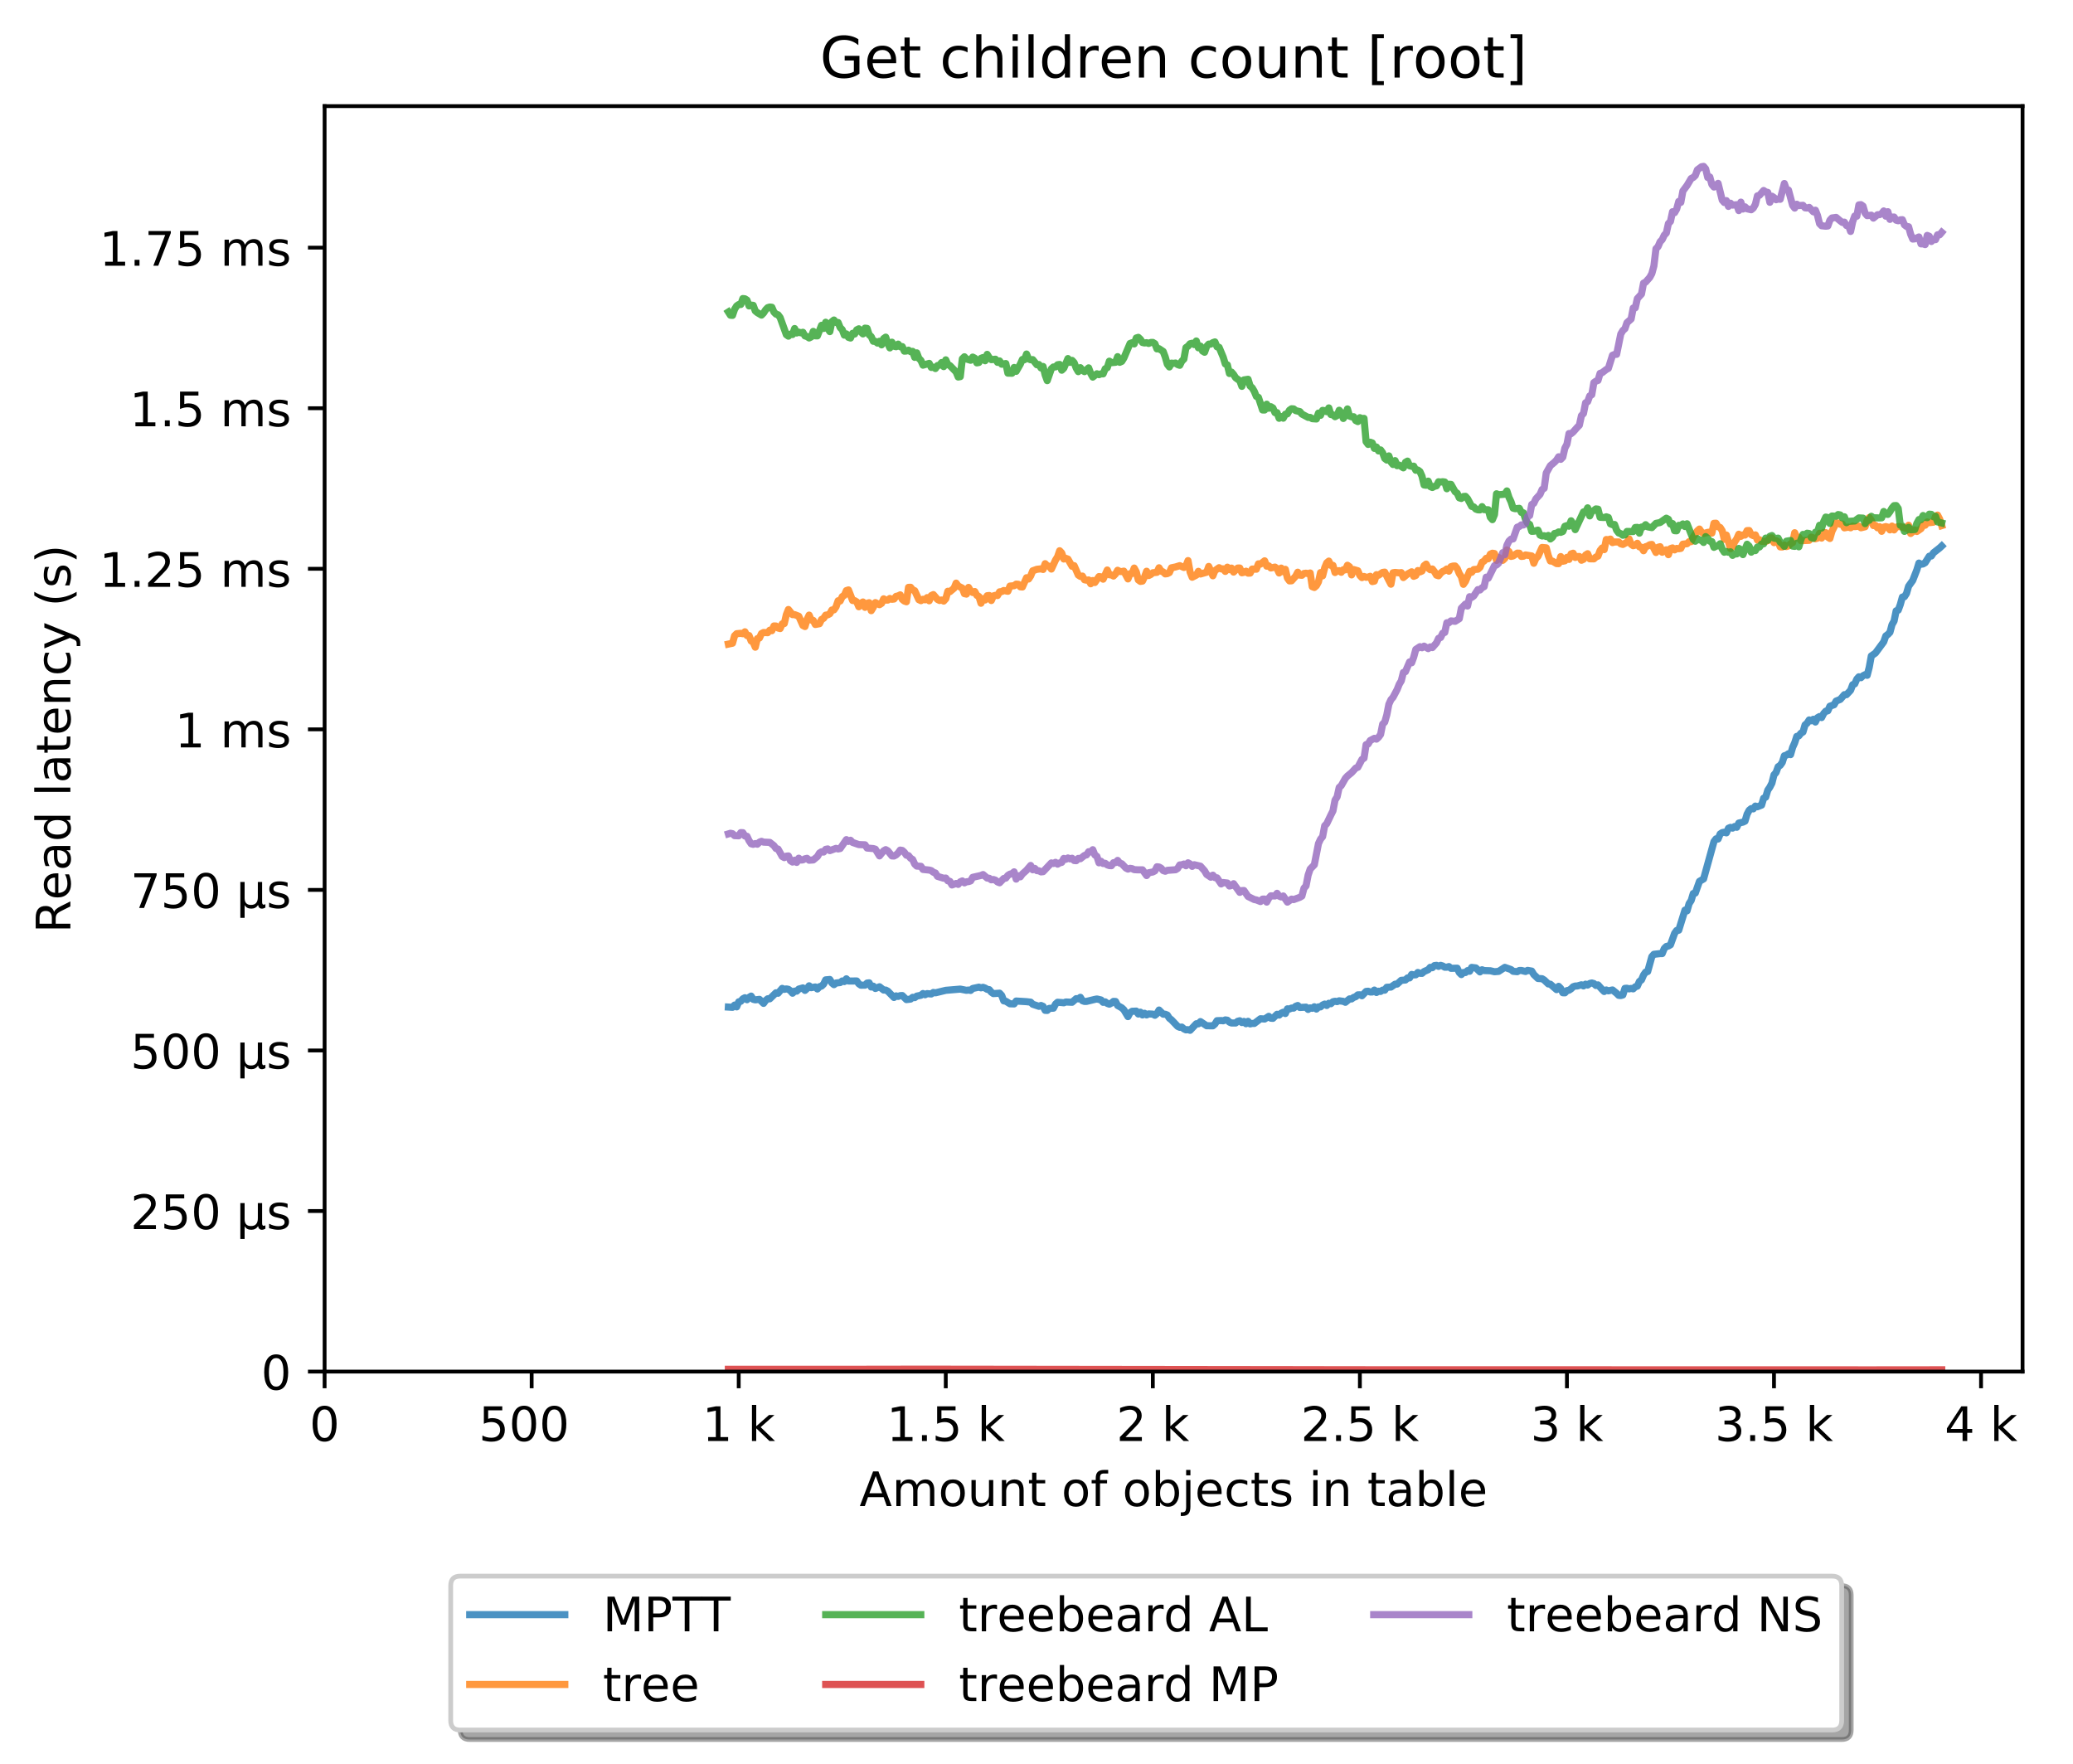 <?xml version="1.0" encoding="utf-8" standalone="no"?>
<!DOCTYPE svg PUBLIC "-//W3C//DTD SVG 1.1//EN"
  "http://www.w3.org/Graphics/SVG/1.1/DTD/svg11.dtd">
<!-- Created with matplotlib (http://matplotlib.org/) -->
<svg height="371pt" version="1.1" viewBox="0 0 436 371" width="436pt" xmlns="http://www.w3.org/2000/svg" xmlns:xlink="http://www.w3.org/1999/xlink">
 <defs>
  <style type="text/css">
*{stroke-linecap:butt;stroke-linejoin:round;}
  </style>
 </defs>
 <g id="figure_1">
  <g id="patch_1">
   <path d="M 0 371.002 
L 436.092 371.002 
L 436.092 0 
L 0 0 
z
" style="fill:#ffffff;"/>
  </g>
  <g id="axes_1">
   <g id="patch_2">
    <path d="M 68.272 288.43 
L 425.392 288.43 
L 425.392 22.318 
L 68.272 22.318 
z
" style="fill:#ffffff;"/>
   </g>
   <g id="matplotlib.axis_1">
    <g id="xtick_1">
     <g id="line2d_1">
      <defs>
       <path d="M 0 0 
L 0 3.5 
" id="m5d088f039b" style="stroke:#000000;stroke-width:0.8;"/>
      </defs>
      <g>
       <use style="stroke:#000000;stroke-width:0.8;" x="68.272" xlink:href="#m5d088f039b" y="288.43"/>
      </g>
     </g>
     <g id="text_1">
      <!-- 0 -->
      <defs>
       <path d="M 31.781 66.406 
Q 24.172 66.406 20.328 58.906 
Q 16.5 51.422 16.5 36.375 
Q 16.5 21.391 20.328 13.891 
Q 24.172 6.391 31.781 6.391 
Q 39.453 6.391 43.281 13.891 
Q 47.125 21.391 47.125 36.375 
Q 47.125 51.422 43.281 58.906 
Q 39.453 66.406 31.781 66.406 
z
M 31.781 74.219 
Q 44.047 74.219 50.516 64.516 
Q 56.984 54.828 56.984 36.375 
Q 56.984 17.969 50.516 8.266 
Q 44.047 -1.422 31.781 -1.422 
Q 19.531 -1.422 13.062 8.266 
Q 6.594 17.969 6.594 36.375 
Q 6.594 54.828 13.062 64.516 
Q 19.531 74.219 31.781 74.219 
z
" id="DejaVuSans-30"/>
      </defs>
      <g transform="translate(65.091 303.029)scale(0.1 -0.1)">
       <use xlink:href="#DejaVuSans-30"/>
      </g>
     </g>
    </g>
    <g id="xtick_2">
     <g id="line2d_2">
      <g>
       <use style="stroke:#000000;stroke-width:0.8;" x="111.82" xlink:href="#m5d088f039b" y="288.43"/>
      </g>
     </g>
     <g id="text_2">
      <!-- 500  -->
      <defs>
       <path d="M 10.797 72.906 
L 49.516 72.906 
L 49.516 64.594 
L 19.828 64.594 
L 19.828 46.734 
Q 21.969 47.469 24.109 47.828 
Q 26.266 48.188 28.422 48.188 
Q 40.625 48.188 47.75 41.5 
Q 54.891 34.812 54.891 23.391 
Q 54.891 11.625 47.562 5.094 
Q 40.234 -1.422 26.906 -1.422 
Q 22.312 -1.422 17.547 -0.641 
Q 12.797 0.141 7.719 1.703 
L 7.719 11.625 
Q 12.109 9.234 16.797 8.062 
Q 21.484 6.891 26.703 6.891 
Q 35.156 6.891 40.078 11.328 
Q 45.016 15.766 45.016 23.391 
Q 45.016 31 40.078 35.438 
Q 35.156 39.891 26.703 39.891 
Q 22.75 39.891 18.812 39.016 
Q 14.891 38.141 10.797 36.281 
z
" id="DejaVuSans-35"/>
       <path id="DejaVuSans-20"/>
      </defs>
      <g transform="translate(100.688 303.029)scale(0.1 -0.1)">
       <use xlink:href="#DejaVuSans-35"/>
       <use x="63.623" xlink:href="#DejaVuSans-30"/>
       <use x="127.246" xlink:href="#DejaVuSans-30"/>
       <use x="190.869" xlink:href="#DejaVuSans-20"/>
      </g>
     </g>
    </g>
    <g id="xtick_3">
     <g id="line2d_3">
      <g>
       <use style="stroke:#000000;stroke-width:0.8;" x="155.369" xlink:href="#m5d088f039b" y="288.43"/>
      </g>
     </g>
     <g id="text_3">
      <!-- 1 k -->
      <defs>
       <path d="M 12.406 8.297 
L 28.516 8.297 
L 28.516 63.922 
L 10.984 60.406 
L 10.984 69.391 
L 28.422 72.906 
L 38.281 72.906 
L 38.281 8.297 
L 54.391 8.297 
L 54.391 0 
L 12.406 0 
z
" id="DejaVuSans-31"/>
       <path d="M 9.078 75.984 
L 18.109 75.984 
L 18.109 31.109 
L 44.922 54.688 
L 56.391 54.688 
L 27.391 29.109 
L 57.625 0 
L 45.906 0 
L 18.109 26.703 
L 18.109 0 
L 9.078 0 
z
" id="DejaVuSans-6b"/>
      </defs>
      <g transform="translate(147.703 303.029)scale(0.1 -0.1)">
       <use xlink:href="#DejaVuSans-31"/>
       <use x="63.623" xlink:href="#DejaVuSans-20"/>
       <use x="95.41" xlink:href="#DejaVuSans-6b"/>
      </g>
     </g>
    </g>
    <g id="xtick_4">
     <g id="line2d_4">
      <g>
       <use style="stroke:#000000;stroke-width:0.8;" x="198.918" xlink:href="#m5d088f039b" y="288.43"/>
      </g>
     </g>
     <g id="text_4">
      <!-- 1.5 k -->
      <defs>
       <path d="M 10.688 12.406 
L 21 12.406 
L 21 0 
L 10.688 0 
z
" id="DejaVuSans-2e"/>
      </defs>
      <g transform="translate(186.482 303.029)scale(0.1 -0.1)">
       <use xlink:href="#DejaVuSans-31"/>
       <use x="63.623" xlink:href="#DejaVuSans-2e"/>
       <use x="95.41" xlink:href="#DejaVuSans-35"/>
       <use x="159.033" xlink:href="#DejaVuSans-20"/>
       <use x="190.82" xlink:href="#DejaVuSans-6b"/>
      </g>
     </g>
    </g>
    <g id="xtick_5">
     <g id="line2d_5">
      <g>
       <use style="stroke:#000000;stroke-width:0.8;" x="242.466" xlink:href="#m5d088f039b" y="288.43"/>
      </g>
     </g>
     <g id="text_5">
      <!-- 2 k -->
      <defs>
       <path d="M 19.188 8.297 
L 53.609 8.297 
L 53.609 0 
L 7.328 0 
L 7.328 8.297 
Q 12.938 14.109 22.625 23.891 
Q 32.328 33.688 34.812 36.531 
Q 39.547 41.844 41.422 45.531 
Q 43.312 49.219 43.312 52.781 
Q 43.312 58.594 39.234 62.25 
Q 35.156 65.922 28.609 65.922 
Q 23.969 65.922 18.812 64.312 
Q 13.672 62.703 7.812 59.422 
L 7.812 69.391 
Q 13.766 71.781 18.938 73 
Q 24.125 74.219 28.422 74.219 
Q 39.75 74.219 46.484 68.547 
Q 53.219 62.891 53.219 53.422 
Q 53.219 48.922 51.531 44.891 
Q 49.859 40.875 45.406 35.406 
Q 44.188 33.984 37.641 27.219 
Q 31.109 20.453 19.188 8.297 
z
" id="DejaVuSans-32"/>
      </defs>
      <g transform="translate(234.801 303.029)scale(0.1 -0.1)">
       <use xlink:href="#DejaVuSans-32"/>
       <use x="63.623" xlink:href="#DejaVuSans-20"/>
       <use x="95.41" xlink:href="#DejaVuSans-6b"/>
      </g>
     </g>
    </g>
    <g id="xtick_6">
     <g id="line2d_6">
      <g>
       <use style="stroke:#000000;stroke-width:0.8;" x="286.015" xlink:href="#m5d088f039b" y="288.43"/>
      </g>
     </g>
     <g id="text_6">
      <!-- 2.5 k -->
      <g transform="translate(273.579 303.029)scale(0.1 -0.1)">
       <use xlink:href="#DejaVuSans-32"/>
       <use x="63.623" xlink:href="#DejaVuSans-2e"/>
       <use x="95.41" xlink:href="#DejaVuSans-35"/>
       <use x="159.033" xlink:href="#DejaVuSans-20"/>
       <use x="190.82" xlink:href="#DejaVuSans-6b"/>
      </g>
     </g>
    </g>
    <g id="xtick_7">
     <g id="line2d_7">
      <g>
       <use style="stroke:#000000;stroke-width:0.8;" x="329.563" xlink:href="#m5d088f039b" y="288.43"/>
      </g>
     </g>
     <g id="text_7">
      <!-- 3 k -->
      <defs>
       <path d="M 40.578 39.312 
Q 47.656 37.797 51.625 33 
Q 55.609 28.219 55.609 21.188 
Q 55.609 10.406 48.188 4.484 
Q 40.766 -1.422 27.094 -1.422 
Q 22.516 -1.422 17.656 -0.516 
Q 12.797 0.391 7.625 2.203 
L 7.625 11.719 
Q 11.719 9.328 16.594 8.109 
Q 21.484 6.891 26.812 6.891 
Q 36.078 6.891 40.938 10.547 
Q 45.797 14.203 45.797 21.188 
Q 45.797 27.641 41.281 31.266 
Q 36.766 34.906 28.719 34.906 
L 20.219 34.906 
L 20.219 43.016 
L 29.109 43.016 
Q 36.375 43.016 40.234 45.922 
Q 44.094 48.828 44.094 54.297 
Q 44.094 59.906 40.109 62.906 
Q 36.141 65.922 28.719 65.922 
Q 24.656 65.922 20.016 65.031 
Q 15.375 64.156 9.812 62.312 
L 9.812 71.094 
Q 15.438 72.656 20.344 73.438 
Q 25.25 74.219 29.594 74.219 
Q 40.828 74.219 47.359 69.109 
Q 53.906 64.016 53.906 55.328 
Q 53.906 49.266 50.438 45.094 
Q 46.969 40.922 40.578 39.312 
z
" id="DejaVuSans-33"/>
      </defs>
      <g transform="translate(321.898 303.029)scale(0.1 -0.1)">
       <use xlink:href="#DejaVuSans-33"/>
       <use x="63.623" xlink:href="#DejaVuSans-20"/>
       <use x="95.41" xlink:href="#DejaVuSans-6b"/>
      </g>
     </g>
    </g>
    <g id="xtick_8">
     <g id="line2d_8">
      <g>
       <use style="stroke:#000000;stroke-width:0.8;" x="373.112" xlink:href="#m5d088f039b" y="288.43"/>
      </g>
     </g>
     <g id="text_8">
      <!-- 3.5 k -->
      <g transform="translate(360.676 303.029)scale(0.1 -0.1)">
       <use xlink:href="#DejaVuSans-33"/>
       <use x="63.623" xlink:href="#DejaVuSans-2e"/>
       <use x="95.41" xlink:href="#DejaVuSans-35"/>
       <use x="159.033" xlink:href="#DejaVuSans-20"/>
       <use x="190.82" xlink:href="#DejaVuSans-6b"/>
      </g>
     </g>
    </g>
    <g id="xtick_9">
     <g id="line2d_9">
      <g>
       <use style="stroke:#000000;stroke-width:0.8;" x="416.66" xlink:href="#m5d088f039b" y="288.43"/>
      </g>
     </g>
     <g id="text_9">
      <!-- 4 k -->
      <defs>
       <path d="M 37.797 64.312 
L 12.891 25.391 
L 37.797 25.391 
z
M 35.203 72.906 
L 47.609 72.906 
L 47.609 25.391 
L 58.016 25.391 
L 58.016 17.188 
L 47.609 17.188 
L 47.609 0 
L 37.797 0 
L 37.797 17.188 
L 4.891 17.188 
L 4.891 26.703 
z
" id="DejaVuSans-34"/>
      </defs>
      <g transform="translate(408.995 303.029)scale(0.1 -0.1)">
       <use xlink:href="#DejaVuSans-34"/>
       <use x="63.623" xlink:href="#DejaVuSans-20"/>
       <use x="95.41" xlink:href="#DejaVuSans-6b"/>
      </g>
     </g>
    </g>
    <g id="text_10">
     <!-- Amount of objects in table -->
     <defs>
      <path d="M 34.188 63.188 
L 20.797 26.906 
L 47.609 26.906 
z
M 28.609 72.906 
L 39.797 72.906 
L 67.578 0 
L 57.328 0 
L 50.688 18.703 
L 17.828 18.703 
L 11.188 0 
L 0.781 0 
z
" id="DejaVuSans-41"/>
      <path d="M 52 44.188 
Q 55.375 50.25 60.062 53.125 
Q 64.75 56 71.094 56 
Q 79.641 56 84.281 50.016 
Q 88.922 44.047 88.922 33.016 
L 88.922 0 
L 79.891 0 
L 79.891 32.719 
Q 79.891 40.578 77.094 44.375 
Q 74.312 48.188 68.609 48.188 
Q 61.625 48.188 57.562 43.547 
Q 53.516 38.922 53.516 30.906 
L 53.516 0 
L 44.484 0 
L 44.484 32.719 
Q 44.484 40.625 41.703 44.406 
Q 38.922 48.188 33.109 48.188 
Q 26.219 48.188 22.156 43.531 
Q 18.109 38.875 18.109 30.906 
L 18.109 0 
L 9.078 0 
L 9.078 54.688 
L 18.109 54.688 
L 18.109 46.188 
Q 21.188 51.219 25.484 53.609 
Q 29.781 56 35.688 56 
Q 41.656 56 45.828 52.969 
Q 50 49.953 52 44.188 
z
" id="DejaVuSans-6d"/>
      <path d="M 30.609 48.391 
Q 23.391 48.391 19.188 42.75 
Q 14.984 37.109 14.984 27.297 
Q 14.984 17.484 19.156 11.844 
Q 23.344 6.203 30.609 6.203 
Q 37.797 6.203 41.984 11.859 
Q 46.188 17.531 46.188 27.297 
Q 46.188 37.016 41.984 42.703 
Q 37.797 48.391 30.609 48.391 
z
M 30.609 56 
Q 42.328 56 49.016 48.375 
Q 55.719 40.766 55.719 27.297 
Q 55.719 13.875 49.016 6.219 
Q 42.328 -1.422 30.609 -1.422 
Q 18.844 -1.422 12.172 6.219 
Q 5.516 13.875 5.516 27.297 
Q 5.516 40.766 12.172 48.375 
Q 18.844 56 30.609 56 
z
" id="DejaVuSans-6f"/>
      <path d="M 8.5 21.578 
L 8.5 54.688 
L 17.484 54.688 
L 17.484 21.922 
Q 17.484 14.156 20.5 10.266 
Q 23.531 6.391 29.594 6.391 
Q 36.859 6.391 41.078 11.031 
Q 45.312 15.672 45.312 23.688 
L 45.312 54.688 
L 54.297 54.688 
L 54.297 0 
L 45.312 0 
L 45.312 8.406 
Q 42.047 3.422 37.719 1 
Q 33.406 -1.422 27.688 -1.422 
Q 18.266 -1.422 13.375 4.438 
Q 8.5 10.297 8.5 21.578 
z
M 31.109 56 
z
" id="DejaVuSans-75"/>
      <path d="M 54.891 33.016 
L 54.891 0 
L 45.906 0 
L 45.906 32.719 
Q 45.906 40.484 42.875 44.328 
Q 39.844 48.188 33.797 48.188 
Q 26.516 48.188 22.312 43.547 
Q 18.109 38.922 18.109 30.906 
L 18.109 0 
L 9.078 0 
L 9.078 54.688 
L 18.109 54.688 
L 18.109 46.188 
Q 21.344 51.125 25.703 53.562 
Q 30.078 56 35.797 56 
Q 45.219 56 50.047 50.172 
Q 54.891 44.344 54.891 33.016 
z
" id="DejaVuSans-6e"/>
      <path d="M 18.312 70.219 
L 18.312 54.688 
L 36.812 54.688 
L 36.812 47.703 
L 18.312 47.703 
L 18.312 18.016 
Q 18.312 11.328 20.141 9.422 
Q 21.969 7.516 27.594 7.516 
L 36.812 7.516 
L 36.812 0 
L 27.594 0 
Q 17.188 0 13.234 3.875 
Q 9.281 7.766 9.281 18.016 
L 9.281 47.703 
L 2.688 47.703 
L 2.688 54.688 
L 9.281 54.688 
L 9.281 70.219 
z
" id="DejaVuSans-74"/>
      <path d="M 37.109 75.984 
L 37.109 68.5 
L 28.516 68.5 
Q 23.688 68.5 21.797 66.547 
Q 19.922 64.594 19.922 59.516 
L 19.922 54.688 
L 34.719 54.688 
L 34.719 47.703 
L 19.922 47.703 
L 19.922 0 
L 10.891 0 
L 10.891 47.703 
L 2.297 47.703 
L 2.297 54.688 
L 10.891 54.688 
L 10.891 58.5 
Q 10.891 67.625 15.141 71.797 
Q 19.391 75.984 28.609 75.984 
z
" id="DejaVuSans-66"/>
      <path d="M 48.688 27.297 
Q 48.688 37.203 44.609 42.844 
Q 40.531 48.484 33.406 48.484 
Q 26.266 48.484 22.188 42.844 
Q 18.109 37.203 18.109 27.297 
Q 18.109 17.391 22.188 11.75 
Q 26.266 6.109 33.406 6.109 
Q 40.531 6.109 44.609 11.75 
Q 48.688 17.391 48.688 27.297 
z
M 18.109 46.391 
Q 20.953 51.266 25.266 53.625 
Q 29.594 56 35.594 56 
Q 45.562 56 51.781 48.094 
Q 58.016 40.188 58.016 27.297 
Q 58.016 14.406 51.781 6.484 
Q 45.562 -1.422 35.594 -1.422 
Q 29.594 -1.422 25.266 0.953 
Q 20.953 3.328 18.109 8.203 
L 18.109 0 
L 9.078 0 
L 9.078 75.984 
L 18.109 75.984 
z
" id="DejaVuSans-62"/>
      <path d="M 9.422 54.688 
L 18.406 54.688 
L 18.406 -0.984 
Q 18.406 -11.422 14.422 -16.109 
Q 10.453 -20.797 1.609 -20.797 
L -1.812 -20.797 
L -1.812 -13.188 
L 0.594 -13.188 
Q 5.719 -13.188 7.562 -10.812 
Q 9.422 -8.453 9.422 -0.984 
z
M 9.422 75.984 
L 18.406 75.984 
L 18.406 64.594 
L 9.422 64.594 
z
" id="DejaVuSans-6a"/>
      <path d="M 56.203 29.594 
L 56.203 25.203 
L 14.891 25.203 
Q 15.484 15.922 20.484 11.062 
Q 25.484 6.203 34.422 6.203 
Q 39.594 6.203 44.453 7.469 
Q 49.312 8.734 54.109 11.281 
L 54.109 2.781 
Q 49.266 0.734 44.188 -0.344 
Q 39.109 -1.422 33.891 -1.422 
Q 20.797 -1.422 13.156 6.188 
Q 5.516 13.812 5.516 26.812 
Q 5.516 40.234 12.766 48.109 
Q 20.016 56 32.328 56 
Q 43.359 56 49.781 48.891 
Q 56.203 41.797 56.203 29.594 
z
M 47.219 32.234 
Q 47.125 39.594 43.094 43.984 
Q 39.062 48.391 32.422 48.391 
Q 24.906 48.391 20.391 44.141 
Q 15.875 39.891 15.188 32.172 
z
" id="DejaVuSans-65"/>
      <path d="M 48.781 52.594 
L 48.781 44.188 
Q 44.969 46.297 41.141 47.344 
Q 37.312 48.391 33.406 48.391 
Q 24.656 48.391 19.812 42.844 
Q 14.984 37.312 14.984 27.297 
Q 14.984 17.281 19.812 11.734 
Q 24.656 6.203 33.406 6.203 
Q 37.312 6.203 41.141 7.25 
Q 44.969 8.297 48.781 10.406 
L 48.781 2.094 
Q 45.016 0.344 40.984 -0.531 
Q 36.969 -1.422 32.422 -1.422 
Q 20.062 -1.422 12.781 6.344 
Q 5.516 14.109 5.516 27.297 
Q 5.516 40.672 12.859 48.328 
Q 20.219 56 33.016 56 
Q 37.156 56 41.109 55.141 
Q 45.062 54.297 48.781 52.594 
z
" id="DejaVuSans-63"/>
      <path d="M 44.281 53.078 
L 44.281 44.578 
Q 40.484 46.531 36.375 47.5 
Q 32.281 48.484 27.875 48.484 
Q 21.188 48.484 17.844 46.438 
Q 14.5 44.391 14.5 40.281 
Q 14.5 37.156 16.891 35.375 
Q 19.281 33.594 26.516 31.984 
L 29.594 31.297 
Q 39.156 29.25 43.188 25.516 
Q 47.219 21.781 47.219 15.094 
Q 47.219 7.469 41.188 3.016 
Q 35.156 -1.422 24.609 -1.422 
Q 20.219 -1.422 15.453 -0.562 
Q 10.688 0.297 5.422 2 
L 5.422 11.281 
Q 10.406 8.688 15.234 7.391 
Q 20.062 6.109 24.812 6.109 
Q 31.156 6.109 34.562 8.281 
Q 37.984 10.453 37.984 14.406 
Q 37.984 18.062 35.516 20.016 
Q 33.062 21.969 24.703 23.781 
L 21.578 24.516 
Q 13.234 26.266 9.516 29.906 
Q 5.812 33.547 5.812 39.891 
Q 5.812 47.609 11.281 51.797 
Q 16.75 56 26.812 56 
Q 31.781 56 36.172 55.266 
Q 40.578 54.547 44.281 53.078 
z
" id="DejaVuSans-73"/>
      <path d="M 9.422 54.688 
L 18.406 54.688 
L 18.406 0 
L 9.422 0 
z
M 9.422 75.984 
L 18.406 75.984 
L 18.406 64.594 
L 9.422 64.594 
z
" id="DejaVuSans-69"/>
      <path d="M 34.281 27.484 
Q 23.391 27.484 19.188 25 
Q 14.984 22.516 14.984 16.5 
Q 14.984 11.719 18.141 8.906 
Q 21.297 6.109 26.703 6.109 
Q 34.188 6.109 38.703 11.406 
Q 43.219 16.703 43.219 25.484 
L 43.219 27.484 
z
M 52.203 31.203 
L 52.203 0 
L 43.219 0 
L 43.219 8.297 
Q 40.141 3.328 35.547 0.953 
Q 30.953 -1.422 24.312 -1.422 
Q 15.922 -1.422 10.953 3.297 
Q 6 8.016 6 15.922 
Q 6 25.141 12.172 29.828 
Q 18.359 34.516 30.609 34.516 
L 43.219 34.516 
L 43.219 35.406 
Q 43.219 41.609 39.141 45 
Q 35.062 48.391 27.688 48.391 
Q 23 48.391 18.547 47.266 
Q 14.109 46.141 10.016 43.891 
L 10.016 52.203 
Q 14.938 54.109 19.578 55.047 
Q 24.219 56 28.609 56 
Q 40.484 56 46.344 49.844 
Q 52.203 43.703 52.203 31.203 
z
" id="DejaVuSans-61"/>
      <path d="M 9.422 75.984 
L 18.406 75.984 
L 18.406 0 
L 9.422 0 
z
" id="DejaVuSans-6c"/>
     </defs>
     <g transform="translate(180.773 316.707)scale(0.1 -0.1)">
      <use xlink:href="#DejaVuSans-41"/>
      <use x="68.408" xlink:href="#DejaVuSans-6d"/>
      <use x="165.82" xlink:href="#DejaVuSans-6f"/>
      <use x="227.002" xlink:href="#DejaVuSans-75"/>
      <use x="290.381" xlink:href="#DejaVuSans-6e"/>
      <use x="353.76" xlink:href="#DejaVuSans-74"/>
      <use x="392.969" xlink:href="#DejaVuSans-20"/>
      <use x="424.756" xlink:href="#DejaVuSans-6f"/>
      <use x="485.938" xlink:href="#DejaVuSans-66"/>
      <use x="521.143" xlink:href="#DejaVuSans-20"/>
      <use x="552.93" xlink:href="#DejaVuSans-6f"/>
      <use x="614.111" xlink:href="#DejaVuSans-62"/>
      <use x="677.588" xlink:href="#DejaVuSans-6a"/>
      <use x="705.371" xlink:href="#DejaVuSans-65"/>
      <use x="766.895" xlink:href="#DejaVuSans-63"/>
      <use x="821.875" xlink:href="#DejaVuSans-74"/>
      <use x="861.084" xlink:href="#DejaVuSans-73"/>
      <use x="913.184" xlink:href="#DejaVuSans-20"/>
      <use x="944.971" xlink:href="#DejaVuSans-69"/>
      <use x="972.754" xlink:href="#DejaVuSans-6e"/>
      <use x="1036.133" xlink:href="#DejaVuSans-20"/>
      <use x="1067.92" xlink:href="#DejaVuSans-74"/>
      <use x="1107.129" xlink:href="#DejaVuSans-61"/>
      <use x="1168.408" xlink:href="#DejaVuSans-62"/>
      <use x="1231.885" xlink:href="#DejaVuSans-6c"/>
      <use x="1259.668" xlink:href="#DejaVuSans-65"/>
     </g>
    </g>
   </g>
   <g id="matplotlib.axis_2">
    <g id="ytick_1">
     <g id="line2d_10">
      <defs>
       <path d="M 0 0 
L -3.5 0 
" id="m53b548cfec" style="stroke:#000000;stroke-width:0.8;"/>
      </defs>
      <g>
       <use style="stroke:#000000;stroke-width:0.8;" x="68.272" xlink:href="#m53b548cfec" y="288.43"/>
      </g>
     </g>
     <g id="text_11">
      <!-- 0 -->
      <g transform="translate(54.909 292.229)scale(0.1 -0.1)">
       <use xlink:href="#DejaVuSans-30"/>
      </g>
     </g>
    </g>
    <g id="ytick_2">
     <g id="line2d_11">
      <g>
       <use style="stroke:#000000;stroke-width:0.8;" x="68.272" xlink:href="#m53b548cfec" y="254.665"/>
      </g>
     </g>
     <g id="text_12">
      <!-- 250 µs -->
      <defs>
       <path d="M 8.5 -20.797 
L 8.5 54.688 
L 17.484 54.688 
L 17.484 20.703 
Q 17.484 13.625 20.844 10 
Q 24.219 6.391 30.812 6.391 
Q 38.031 6.391 41.672 10.484 
Q 45.312 14.594 45.312 22.797 
L 45.312 54.688 
L 54.297 54.688 
L 54.297 12.594 
Q 54.297 9.672 55.141 8.281 
Q 56 6.891 57.812 6.891 
Q 58.25 6.891 59.031 7.156 
Q 59.812 7.422 61.188 8.016 
L 61.188 0.781 
Q 59.188 -0.344 57.391 -0.875 
Q 55.609 -1.422 53.906 -1.422 
Q 50.531 -1.422 48.531 0.484 
Q 46.531 2.391 45.797 6.297 
Q 43.359 2.438 39.812 0.5 
Q 36.281 -1.422 31.5 -1.422 
Q 26.516 -1.422 23.016 0.484 
Q 19.531 2.391 17.484 6.203 
L 17.484 -20.797 
z
" id="DejaVuSans-b5"/>
      </defs>
      <g transform="translate(27.434 258.465)scale(0.1 -0.1)">
       <use xlink:href="#DejaVuSans-32"/>
       <use x="63.623" xlink:href="#DejaVuSans-35"/>
       <use x="127.246" xlink:href="#DejaVuSans-30"/>
       <use x="190.869" xlink:href="#DejaVuSans-20"/>
       <use x="222.656" xlink:href="#DejaVuSans-b5"/>
       <use x="286.279" xlink:href="#DejaVuSans-73"/>
      </g>
     </g>
    </g>
    <g id="ytick_3">
     <g id="line2d_12">
      <g>
       <use style="stroke:#000000;stroke-width:0.8;" x="68.272" xlink:href="#m53b548cfec" y="220.901"/>
      </g>
     </g>
     <g id="text_13">
      <!-- 500 µs -->
      <g transform="translate(27.434 224.7)scale(0.1 -0.1)">
       <use xlink:href="#DejaVuSans-35"/>
       <use x="63.623" xlink:href="#DejaVuSans-30"/>
       <use x="127.246" xlink:href="#DejaVuSans-30"/>
       <use x="190.869" xlink:href="#DejaVuSans-20"/>
       <use x="222.656" xlink:href="#DejaVuSans-b5"/>
       <use x="286.279" xlink:href="#DejaVuSans-73"/>
      </g>
     </g>
    </g>
    <g id="ytick_4">
     <g id="line2d_13">
      <g>
       <use style="stroke:#000000;stroke-width:0.8;" x="68.272" xlink:href="#m53b548cfec" y="187.136"/>
      </g>
     </g>
     <g id="text_14">
      <!-- 750 µs -->
      <defs>
       <path d="M 8.203 72.906 
L 55.078 72.906 
L 55.078 68.703 
L 28.609 0 
L 18.312 0 
L 43.219 64.594 
L 8.203 64.594 
z
" id="DejaVuSans-37"/>
      </defs>
      <g transform="translate(27.434 190.935)scale(0.1 -0.1)">
       <use xlink:href="#DejaVuSans-37"/>
       <use x="63.623" xlink:href="#DejaVuSans-35"/>
       <use x="127.246" xlink:href="#DejaVuSans-30"/>
       <use x="190.869" xlink:href="#DejaVuSans-20"/>
       <use x="222.656" xlink:href="#DejaVuSans-b5"/>
       <use x="286.279" xlink:href="#DejaVuSans-73"/>
      </g>
     </g>
    </g>
    <g id="ytick_5">
     <g id="line2d_14">
      <g>
       <use style="stroke:#000000;stroke-width:0.8;" x="68.272" xlink:href="#m53b548cfec" y="153.371"/>
      </g>
     </g>
     <g id="text_15">
      <!-- 1 ms -->
      <g transform="translate(36.781 157.17)scale(0.1 -0.1)">
       <use xlink:href="#DejaVuSans-31"/>
       <use x="63.623" xlink:href="#DejaVuSans-20"/>
       <use x="95.41" xlink:href="#DejaVuSans-6d"/>
       <use x="192.822" xlink:href="#DejaVuSans-73"/>
      </g>
     </g>
    </g>
    <g id="ytick_6">
     <g id="line2d_15">
      <g>
       <use style="stroke:#000000;stroke-width:0.8;" x="68.272" xlink:href="#m53b548cfec" y="119.606"/>
      </g>
     </g>
     <g id="text_16">
      <!-- 1.25 ms -->
      <g transform="translate(20.878 123.406)scale(0.1 -0.1)">
       <use xlink:href="#DejaVuSans-31"/>
       <use x="63.623" xlink:href="#DejaVuSans-2e"/>
       <use x="95.41" xlink:href="#DejaVuSans-32"/>
       <use x="159.033" xlink:href="#DejaVuSans-35"/>
       <use x="222.656" xlink:href="#DejaVuSans-20"/>
       <use x="254.443" xlink:href="#DejaVuSans-6d"/>
       <use x="351.855" xlink:href="#DejaVuSans-73"/>
      </g>
     </g>
    </g>
    <g id="ytick_7">
     <g id="line2d_16">
      <g>
       <use style="stroke:#000000;stroke-width:0.8;" x="68.272" xlink:href="#m53b548cfec" y="85.842"/>
      </g>
     </g>
     <g id="text_17">
      <!-- 1.5 ms -->
      <g transform="translate(27.241 89.641)scale(0.1 -0.1)">
       <use xlink:href="#DejaVuSans-31"/>
       <use x="63.623" xlink:href="#DejaVuSans-2e"/>
       <use x="95.41" xlink:href="#DejaVuSans-35"/>
       <use x="159.033" xlink:href="#DejaVuSans-20"/>
       <use x="190.82" xlink:href="#DejaVuSans-6d"/>
       <use x="288.232" xlink:href="#DejaVuSans-73"/>
      </g>
     </g>
    </g>
    <g id="ytick_8">
     <g id="line2d_17">
      <g>
       <use style="stroke:#000000;stroke-width:0.8;" x="68.272" xlink:href="#m53b548cfec" y="52.077"/>
      </g>
     </g>
     <g id="text_18">
      <!-- 1.75 ms -->
      <g transform="translate(20.878 55.876)scale(0.1 -0.1)">
       <use xlink:href="#DejaVuSans-31"/>
       <use x="63.623" xlink:href="#DejaVuSans-2e"/>
       <use x="95.41" xlink:href="#DejaVuSans-37"/>
       <use x="159.033" xlink:href="#DejaVuSans-35"/>
       <use x="222.656" xlink:href="#DejaVuSans-20"/>
       <use x="254.443" xlink:href="#DejaVuSans-6d"/>
       <use x="351.855" xlink:href="#DejaVuSans-73"/>
      </g>
     </g>
    </g>
    <g id="text_19">
     <!-- Read latency (s) -->
     <defs>
      <path d="M 44.391 34.188 
Q 47.562 33.109 50.562 29.594 
Q 53.562 26.078 56.594 19.922 
L 66.609 0 
L 56 0 
L 46.688 18.703 
Q 43.062 26.031 39.672 28.422 
Q 36.281 30.812 30.422 30.812 
L 19.672 30.812 
L 19.672 0 
L 9.812 0 
L 9.812 72.906 
L 32.078 72.906 
Q 44.578 72.906 50.734 67.672 
Q 56.891 62.453 56.891 51.906 
Q 56.891 45.016 53.688 40.469 
Q 50.484 35.938 44.391 34.188 
z
M 19.672 64.797 
L 19.672 38.922 
L 32.078 38.922 
Q 39.203 38.922 42.844 42.219 
Q 46.484 45.516 46.484 51.906 
Q 46.484 58.297 42.844 61.547 
Q 39.203 64.797 32.078 64.797 
z
" id="DejaVuSans-52"/>
      <path d="M 45.406 46.391 
L 45.406 75.984 
L 54.391 75.984 
L 54.391 0 
L 45.406 0 
L 45.406 8.203 
Q 42.578 3.328 38.25 0.953 
Q 33.938 -1.422 27.875 -1.422 
Q 17.969 -1.422 11.734 6.484 
Q 5.516 14.406 5.516 27.297 
Q 5.516 40.188 11.734 48.094 
Q 17.969 56 27.875 56 
Q 33.938 56 38.25 53.625 
Q 42.578 51.266 45.406 46.391 
z
M 14.797 27.297 
Q 14.797 17.391 18.875 11.75 
Q 22.953 6.109 30.078 6.109 
Q 37.203 6.109 41.297 11.75 
Q 45.406 17.391 45.406 27.297 
Q 45.406 37.203 41.297 42.844 
Q 37.203 48.484 30.078 48.484 
Q 22.953 48.484 18.875 42.844 
Q 14.797 37.203 14.797 27.297 
z
" id="DejaVuSans-64"/>
      <path d="M 32.172 -5.078 
Q 28.375 -14.844 24.75 -17.812 
Q 21.141 -20.797 15.094 -20.797 
L 7.906 -20.797 
L 7.906 -13.281 
L 13.188 -13.281 
Q 16.891 -13.281 18.938 -11.516 
Q 21 -9.766 23.484 -3.219 
L 25.094 0.875 
L 2.984 54.688 
L 12.5 54.688 
L 29.594 11.922 
L 46.688 54.688 
L 56.203 54.688 
z
" id="DejaVuSans-79"/>
      <path d="M 31 75.875 
Q 24.469 64.656 21.281 53.656 
Q 18.109 42.672 18.109 31.391 
Q 18.109 20.125 21.312 9.062 
Q 24.516 -2 31 -13.188 
L 23.188 -13.188 
Q 15.875 -1.703 12.234 9.375 
Q 8.594 20.453 8.594 31.391 
Q 8.594 42.281 12.203 53.312 
Q 15.828 64.359 23.188 75.875 
z
" id="DejaVuSans-28"/>
      <path d="M 8.016 75.875 
L 15.828 75.875 
Q 23.141 64.359 26.781 53.312 
Q 30.422 42.281 30.422 31.391 
Q 30.422 20.453 26.781 9.375 
Q 23.141 -1.703 15.828 -13.188 
L 8.016 -13.188 
Q 14.5 -2 17.703 9.062 
Q 20.906 20.125 20.906 31.391 
Q 20.906 42.672 17.703 53.656 
Q 14.5 64.656 8.016 75.875 
z
" id="DejaVuSans-29"/>
     </defs>
     <g transform="translate(14.798 196.212)rotate(-90)scale(0.1 -0.1)">
      <use xlink:href="#DejaVuSans-52"/>
      <use x="69.42" xlink:href="#DejaVuSans-65"/>
      <use x="130.943" xlink:href="#DejaVuSans-61"/>
      <use x="192.223" xlink:href="#DejaVuSans-64"/>
      <use x="255.699" xlink:href="#DejaVuSans-20"/>
      <use x="287.486" xlink:href="#DejaVuSans-6c"/>
      <use x="315.27" xlink:href="#DejaVuSans-61"/>
      <use x="376.549" xlink:href="#DejaVuSans-74"/>
      <use x="415.758" xlink:href="#DejaVuSans-65"/>
      <use x="477.281" xlink:href="#DejaVuSans-6e"/>
      <use x="540.66" xlink:href="#DejaVuSans-63"/>
      <use x="595.641" xlink:href="#DejaVuSans-79"/>
      <use x="654.82" xlink:href="#DejaVuSans-20"/>
      <use x="686.607" xlink:href="#DejaVuSans-28"/>
      <use x="725.621" xlink:href="#DejaVuSans-73"/>
      <use x="777.721" xlink:href="#DejaVuSans-29"/>
     </g>
    </g>
   </g>
   <g id="line2d_18">
    <path clip-path="url(#p6c9b161a94)" d="M 153.192 211.774 
L 154.063 211.826 
L 154.498 211.356 
L 154.934 211.734 
L 155.369 210.671 
L 155.804 210.563 
L 156.24 210.034 
L 156.675 209.815 
L 157.111 210.229 
L 157.546 209.738 
L 157.982 209.468 
L 158.417 210.145 
L 158.853 210.258 
L 159.724 210.15 
L 160.595 210.999 
L 161.03 210.395 
L 161.466 210.035 
L 161.901 210.04 
L 163.208 208.768 
L 163.643 208.871 
L 164.514 207.847 
L 164.95 208.049 
L 165.385 207.959 
L 165.821 208.043 
L 166.256 208.362 
L 166.692 208.86 
L 167.127 208.425 
L 167.563 208.432 
L 167.998 207.991 
L 168.869 207.743 
L 169.305 208.269 
L 169.74 207.874 
L 170.176 207.304 
L 170.611 207.695 
L 171.482 207.546 
L 171.917 207.972 
L 172.353 207.493 
L 172.788 207.369 
L 173.224 206.95 
L 173.659 206.054 
L 174.53 205.973 
L 174.966 206.708 
L 175.401 207.062 
L 175.837 206.714 
L 176.708 206.625 
L 177.143 206.287 
L 177.579 206.415 
L 178.014 205.834 
L 178.45 206.295 
L 180.192 206.291 
L 180.627 206.879 
L 181.063 207.177 
L 181.934 207.173 
L 182.369 206.73 
L 182.805 206.678 
L 183.24 207.561 
L 183.676 207.378 
L 184.111 207.868 
L 184.982 207.505 
L 185.853 208.198 
L 186.288 208.199 
L 186.724 208.433 
L 188.03 209.757 
L 188.466 209.424 
L 188.901 209.537 
L 189.337 209.372 
L 189.772 209.35 
L 190.643 210.203 
L 191.514 210.098 
L 191.95 209.725 
L 192.385 209.793 
L 192.821 209.471 
L 193.692 209.292 
L 194.127 208.928 
L 194.563 209.183 
L 194.998 208.947 
L 195.869 209.021 
L 196.305 208.701 
L 196.74 208.782 
L 198.918 208.252 
L 201.095 208.07 
L 201.966 207.996 
L 203.272 208.252 
L 203.708 208.192 
L 204.143 208.274 
L 204.579 207.868 
L 205.885 207.588 
L 206.321 207.729 
L 206.756 207.623 
L 207.192 207.775 
L 207.627 208.049 
L 208.063 208.113 
L 208.498 208.641 
L 208.934 208.945 
L 210.24 208.854 
L 210.676 209.32 
L 211.111 210.47 
L 211.547 210.544 
L 212.418 211.085 
L 213.289 211.111 
L 213.724 210.506 
L 215.902 210.64 
L 216.772 210.741 
L 217.208 211.179 
L 218.514 211.619 
L 218.95 211.436 
L 219.385 211.626 
L 219.821 212.464 
L 220.256 212.482 
L 220.692 212.051 
L 221.563 212.008 
L 221.998 211.147 
L 222.434 210.765 
L 223.305 210.827 
L 223.74 210.876 
L 224.176 210.706 
L 225.047 210.751 
L 225.482 210.765 
L 226.353 210.002 
L 226.789 210.052 
L 227.224 209.722 
L 227.66 210.443 
L 228.095 210.592 
L 228.531 210.581 
L 230.273 210.158 
L 230.708 210.074 
L 231.579 210.28 
L 232.014 210.779 
L 232.45 210.678 
L 232.885 211.006 
L 233.321 211.162 
L 233.756 210.937 
L 234.192 210.581 
L 234.627 210.6 
L 235.063 211.446 
L 235.934 211.931 
L 236.369 212.338 
L 237.24 213.783 
L 237.676 212.958 
L 238.111 212.662 
L 238.982 212.625 
L 239.418 213.238 
L 239.853 212.851 
L 240.289 213.43 
L 240.724 213.079 
L 241.16 213.427 
L 241.595 213.212 
L 242.466 213.26 
L 242.902 213.504 
L 243.337 213.14 
L 243.773 212.401 
L 244.644 213.269 
L 245.079 213.276 
L 245.515 213.458 
L 245.95 214.125 
L 246.386 214.462 
L 247.692 215.836 
L 248.127 216.032 
L 248.563 215.984 
L 248.998 216.365 
L 249.434 216.567 
L 249.869 216.524 
L 250.305 216.66 
L 251.611 215.284 
L 252.047 215.3 
L 252.482 214.833 
L 253.789 215.704 
L 255.095 215.718 
L 255.531 215.342 
L 255.966 214.637 
L 256.837 214.612 
L 257.273 214.659 
L 257.708 214.475 
L 258.144 214.54 
L 258.579 214.944 
L 259.015 215.127 
L 259.886 215.125 
L 260.321 214.763 
L 260.757 214.654 
L 261.192 215.033 
L 261.627 214.793 
L 262.063 215.275 
L 262.498 214.772 
L 262.934 215.317 
L 263.369 215.209 
L 263.805 215.221 
L 265.111 214.23 
L 265.982 214.289 
L 266.853 213.723 
L 267.289 214.115 
L 267.724 214.146 
L 268.595 213.291 
L 269.031 213.464 
L 269.466 213.057 
L 269.902 212.858 
L 270.337 213.134 
L 270.773 212.146 
L 271.208 212.183 
L 271.644 211.987 
L 272.079 211.997 
L 272.515 211.608 
L 272.95 211.445 
L 273.386 211.864 
L 274.692 211.791 
L 275.128 212.269 
L 275.563 211.948 
L 275.999 212.036 
L 276.434 211.713 
L 276.869 212.192 
L 277.305 211.738 
L 277.74 211.738 
L 278.176 211.343 
L 278.611 211.145 
L 279.047 211.443 
L 279.482 210.978 
L 279.918 211.068 
L 280.353 210.653 
L 280.789 210.555 
L 281.224 210.628 
L 281.66 210.458 
L 282.531 210.571 
L 282.966 210.769 
L 283.837 210.058 
L 284.273 210.064 
L 284.708 209.739 
L 285.144 209.598 
L 285.579 209.206 
L 286.015 209.197 
L 286.45 209.395 
L 287.321 208.488 
L 287.757 208.441 
L 288.192 208.61 
L 288.628 208.598 
L 289.063 208.199 
L 289.499 208.71 
L 289.934 208.449 
L 290.37 208.485 
L 290.805 208.205 
L 291.241 208.224 
L 291.676 207.611 
L 292.547 207.57 
L 293.418 206.964 
L 293.853 206.937 
L 294.724 206.146 
L 295.595 206.086 
L 296.031 205.647 
L 296.466 205.652 
L 296.902 204.914 
L 297.337 205.009 
L 297.773 204.99 
L 298.208 204.5 
L 298.644 204.674 
L 299.079 204.689 
L 299.515 204.301 
L 300.386 203.915 
L 300.821 203.413 
L 301.257 203.499 
L 301.692 203.052 
L 302.128 202.997 
L 302.563 203.217 
L 302.999 203 
L 303.434 203.133 
L 303.87 203.394 
L 304.305 203.39 
L 304.741 203.261 
L 305.176 203.632 
L 306.483 203.597 
L 306.918 204.509 
L 307.353 204.94 
L 307.789 204.501 
L 308.224 204.513 
L 308.66 204.108 
L 309.095 204.244 
L 309.531 203.433 
L 310.402 203.542 
L 311.273 204.38 
L 311.708 203.932 
L 312.144 204.096 
L 313.45 204.137 
L 314.321 204.343 
L 315.192 204.271 
L 316.499 203.425 
L 317.805 203.888 
L 318.241 204.253 
L 319.112 204.334 
L 319.547 204.085 
L 319.983 204.073 
L 320.854 204.295 
L 321.289 204.057 
L 322.16 204.209 
L 322.595 204.931 
L 323.466 205.762 
L 324.337 205.814 
L 324.773 206.082 
L 325.644 206.91 
L 326.079 206.969 
L 327.386 208.108 
L 327.821 207.415 
L 328.257 207.856 
L 328.692 208.762 
L 329.128 208.783 
L 329.563 208.315 
L 329.999 208.228 
L 330.434 207.941 
L 330.87 207.502 
L 331.305 207.353 
L 331.741 207.342 
L 332.612 207.091 
L 333.047 207.326 
L 333.483 206.959 
L 333.918 207.145 
L 334.354 206.815 
L 334.789 206.71 
L 335.225 206.824 
L 335.66 207.237 
L 336.096 207.109 
L 336.967 208.074 
L 337.402 208.503 
L 337.837 208.182 
L 338.273 208.36 
L 339.144 208.175 
L 340.015 208.88 
L 340.45 209.311 
L 340.886 209.353 
L 341.321 209.231 
L 341.757 207.844 
L 342.192 207.812 
L 342.628 207.949 
L 343.063 207.854 
L 343.499 207.946 
L 343.934 207.512 
L 344.37 207.381 
L 344.805 206.391 
L 345.241 206.059 
L 345.676 205.045 
L 346.112 204.421 
L 346.547 204.308 
L 347.418 201.166 
L 347.854 200.677 
L 349.16 200.53 
L 349.596 200.529 
L 350.031 199.462 
L 350.467 199.033 
L 350.902 198.932 
L 351.338 198.681 
L 352.209 196.268 
L 352.644 195.664 
L 353.079 195.615 
L 354.386 191.387 
L 354.821 191.55 
L 355.257 190.023 
L 355.692 189.368 
L 356.128 187.894 
L 356.563 187.802 
L 357.434 185.338 
L 358.305 184.826 
L 360.483 176.973 
L 360.918 176.4 
L 361.354 176.428 
L 361.789 175.375 
L 362.225 175.083 
L 362.66 175 
L 363.096 175.138 
L 363.531 174.171 
L 363.967 173.986 
L 364.402 174.143 
L 364.838 173.803 
L 365.273 173.968 
L 365.709 173.079 
L 366.58 172.885 
L 367.015 172.677 
L 367.451 171.216 
L 367.886 170.389 
L 368.321 170.039 
L 368.757 170.096 
L 369.192 169.512 
L 369.628 169.649 
L 370.499 169.31 
L 370.934 167.85 
L 371.37 167.632 
L 371.805 166.165 
L 372.241 165.525 
L 372.676 164.681 
L 373.112 162.937 
L 373.547 162.449 
L 373.983 161.236 
L 374.418 160.948 
L 374.854 160.329 
L 375.289 158.928 
L 375.725 158.8 
L 376.16 158.502 
L 376.596 158.69 
L 377.031 157.177 
L 377.467 156.204 
L 377.902 154.854 
L 378.338 154.747 
L 378.773 154.193 
L 379.209 153.933 
L 379.644 152.439 
L 380.08 152.076 
L 380.515 151.392 
L 380.951 151.575 
L 381.386 151.258 
L 381.822 151.833 
L 382.257 150.926 
L 382.693 150.68 
L 383.128 150.895 
L 383.563 150.044 
L 383.999 149.554 
L 384.434 149.479 
L 384.87 148.505 
L 385.741 148.205 
L 386.176 147.43 
L 387.047 147.076 
L 387.918 146.077 
L 388.354 146.086 
L 389.225 145.158 
L 389.66 143.987 
L 390.096 143.816 
L 390.531 142.81 
L 390.967 142.322 
L 391.402 142.514 
L 391.838 142.098 
L 392.273 141.881 
L 392.709 142.012 
L 393.144 140.324 
L 393.58 137.937 
L 394.451 137.33 
L 396.193 134.969 
L 396.628 133.732 
L 397.064 133.418 
L 397.499 132.964 
L 397.935 131.353 
L 398.37 130.6 
L 398.805 128.442 
L 399.241 128.313 
L 399.676 127.133 
L 400.112 125.561 
L 400.547 125.484 
L 400.983 124.798 
L 401.418 123.285 
L 402.289 122.064 
L 403.16 119.832 
L 403.596 118.409 
L 404.031 118.656 
L 404.467 118.591 
L 404.902 118.331 
L 405.773 116.964 
L 406.209 116.923 
L 406.644 116.256 
L 407.951 115.234 
L 408.386 114.824 
L 408.386 114.824 
" style="fill:none;opacity:0.8;stroke:#1f77b4;stroke-linecap:square;stroke-width:1.5;"/>
   </g>
   <g id="line2d_19">
    <path clip-path="url(#p6c9b161a94)" d="M 153.192 135.447 
L 154.063 135.261 
L 154.498 133.694 
L 154.934 133.263 
L 155.804 133.18 
L 156.24 133.267 
L 156.675 132.859 
L 157.111 133.654 
L 157.546 133.652 
L 157.982 134.794 
L 158.417 135.053 
L 158.853 136.097 
L 159.288 134.297 
L 159.724 134.172 
L 160.159 133.231 
L 160.595 133.007 
L 161.466 133.049 
L 161.901 132.528 
L 162.337 132.627 
L 162.772 131.634 
L 163.208 131.645 
L 163.643 132.063 
L 164.079 132.182 
L 164.514 131.195 
L 164.95 131.134 
L 165.385 129.264 
L 165.821 128.17 
L 166.692 129.252 
L 167.127 129.247 
L 167.998 129.585 
L 168.869 131.532 
L 169.305 131.753 
L 169.74 130.276 
L 170.176 129.348 
L 170.611 130.385 
L 171.046 130.467 
L 171.482 131.326 
L 172.353 131.16 
L 172.788 130.266 
L 173.224 130.021 
L 173.659 129.359 
L 174.095 129.297 
L 174.53 129.06 
L 174.966 128.278 
L 175.401 128.247 
L 175.837 127.61 
L 176.272 126.335 
L 176.708 126.384 
L 177.143 125.462 
L 177.579 125.195 
L 178.014 124.191 
L 178.45 124.053 
L 179.321 126.279 
L 179.756 126.306 
L 180.192 126.574 
L 180.627 127.592 
L 181.063 126.85 
L 181.498 126.591 
L 181.934 127.719 
L 182.369 126.862 
L 182.805 126.742 
L 183.24 128.419 
L 183.676 127.7 
L 184.111 126.717 
L 184.982 127.158 
L 185.418 126.877 
L 185.853 125.927 
L 186.288 126.195 
L 186.724 126.189 
L 187.159 125.85 
L 187.595 126.023 
L 188.03 125.972 
L 188.466 125.408 
L 188.901 125.311 
L 189.337 125.094 
L 189.772 126.039 
L 190.208 126.395 
L 190.643 126.544 
L 191.079 123.516 
L 191.514 123.496 
L 191.95 124.037 
L 192.385 124.217 
L 193.256 126.108 
L 193.692 126.314 
L 194.127 126.025 
L 194.563 126.134 
L 194.998 125.67 
L 195.434 126.339 
L 195.869 125.242 
L 196.305 125.038 
L 197.176 126.057 
L 197.611 126.273 
L 198.047 126.17 
L 198.482 126.401 
L 198.918 125.921 
L 199.353 124.335 
L 199.789 124.422 
L 200.66 123.693 
L 201.095 122.624 
L 201.53 123.233 
L 202.401 123.671 
L 202.837 124.84 
L 203.272 124.933 
L 203.708 123.524 
L 204.143 124.254 
L 204.579 124.598 
L 205.014 124.391 
L 205.45 125.195 
L 205.885 125.437 
L 206.321 126.857 
L 206.756 125.887 
L 207.192 126.176 
L 207.627 125.274 
L 208.063 125.224 
L 208.498 126.284 
L 208.934 125.311 
L 209.369 125.188 
L 209.805 125.231 
L 210.24 124.453 
L 210.676 124.406 
L 211.111 124.176 
L 211.982 124.337 
L 212.418 123.247 
L 213.289 123.168 
L 213.724 122.84 
L 214.16 122.871 
L 214.595 123.396 
L 215.031 123.44 
L 215.902 121.487 
L 216.337 121.76 
L 216.772 121.114 
L 217.208 120.031 
L 218.079 119.718 
L 218.95 119.618 
L 219.385 119.754 
L 219.821 118.535 
L 220.256 118.989 
L 220.692 119.081 
L 221.127 119.668 
L 221.998 117.782 
L 222.434 117.082 
L 222.869 115.816 
L 223.305 116.279 
L 223.74 117.552 
L 224.176 117.412 
L 224.611 117.57 
L 225.482 119.089 
L 225.918 118.952 
L 226.789 120.924 
L 227.224 121.207 
L 227.66 121.143 
L 228.095 121.919 
L 228.531 122.006 
L 228.966 121.959 
L 229.402 122.759 
L 229.837 122.078 
L 230.273 122.498 
L 231.144 121.246 
L 231.579 121.307 
L 232.014 121.794 
L 232.885 119.867 
L 233.321 120.865 
L 233.756 120.895 
L 234.192 121.134 
L 234.627 120.689 
L 235.063 119.924 
L 235.498 120.165 
L 235.934 120.198 
L 236.369 120.102 
L 237.24 121.742 
L 237.676 120.636 
L 238.111 120.604 
L 238.547 119.459 
L 238.982 120.258 
L 239.418 121.957 
L 239.853 122.264 
L 240.289 122.195 
L 240.724 121.311 
L 241.16 120.123 
L 241.595 121.03 
L 242.031 120.814 
L 242.466 120.44 
L 243.337 120.354 
L 243.773 119.398 
L 244.208 120.098 
L 244.644 120.268 
L 245.079 120.687 
L 245.515 120.628 
L 245.95 120.405 
L 246.386 119.403 
L 247.256 119.221 
L 248.127 118.95 
L 248.998 119.331 
L 249.434 118.978 
L 249.869 117.886 
L 250.305 120.301 
L 250.74 121.387 
L 251.611 120.942 
L 252.047 120.145 
L 252.482 120.708 
L 253.789 120.333 
L 254.224 119.112 
L 255.095 121.083 
L 255.531 119.991 
L 256.402 119.379 
L 256.837 119.631 
L 257.273 119.622 
L 257.708 120.164 
L 258.144 119.27 
L 258.579 119.794 
L 259.015 119.464 
L 259.45 120.302 
L 260.321 119.453 
L 260.757 119.45 
L 261.192 120.447 
L 261.627 120.355 
L 262.063 120.117 
L 262.498 120.528 
L 262.934 120.518 
L 263.369 119.664 
L 264.24 119.7 
L 264.676 118.569 
L 265.111 118.625 
L 265.982 117.936 
L 266.418 119.059 
L 266.853 118.997 
L 267.289 119.442 
L 268.16 119.251 
L 268.595 119.58 
L 269.031 120.497 
L 269.466 119.467 
L 269.902 120.216 
L 270.337 119.725 
L 270.773 121.568 
L 271.208 122.159 
L 271.644 122.133 
L 272.515 121.154 
L 272.95 120.327 
L 273.386 120.941 
L 273.821 120.979 
L 274.257 120.594 
L 274.692 120.535 
L 275.128 120.63 
L 275.563 120.492 
L 275.999 123.371 
L 276.434 123.539 
L 276.869 123.164 
L 277.305 122.347 
L 277.74 120.406 
L 278.176 121.097 
L 278.611 119.412 
L 279.047 118.358 
L 279.482 117.994 
L 279.918 118.893 
L 280.353 118.888 
L 280.789 120.393 
L 281.224 120.07 
L 281.66 120.003 
L 282.095 120.347 
L 282.531 119.804 
L 282.966 119.833 
L 283.402 118.867 
L 283.837 119.178 
L 284.273 120.896 
L 284.708 119.771 
L 285.579 120.023 
L 286.015 121.023 
L 286.45 121.467 
L 286.886 121.223 
L 287.321 121.399 
L 287.757 121.354 
L 288.192 121.192 
L 288.628 122.299 
L 289.063 122.204 
L 289.499 120.849 
L 289.934 120.963 
L 290.805 120.374 
L 291.241 120.31 
L 292.111 122.027 
L 292.547 122.854 
L 292.982 120.446 
L 293.418 120.376 
L 294.289 120.467 
L 294.724 120.413 
L 295.16 121.451 
L 296.031 120.716 
L 296.902 120.241 
L 297.337 121.191 
L 297.773 121.014 
L 298.208 119.979 
L 298.644 120.267 
L 299.079 120.077 
L 299.515 118.961 
L 299.95 118.624 
L 300.386 119.467 
L 300.821 119.809 
L 301.257 119.652 
L 301.692 120.207 
L 302.128 120.947 
L 302.563 121.084 
L 302.999 120.53 
L 303.434 120.166 
L 303.87 119.982 
L 304.305 119.648 
L 304.741 120.111 
L 305.176 119.164 
L 305.612 119.036 
L 306.047 119.028 
L 306.483 119.546 
L 306.918 120.603 
L 307.353 121.282 
L 307.789 122.88 
L 308.224 122.252 
L 309.095 120.145 
L 309.531 120.342 
L 309.966 119.772 
L 310.837 119.7 
L 311.273 119.302 
L 311.708 118.226 
L 312.144 117.982 
L 312.579 117.41 
L 313.015 117.505 
L 313.45 116.532 
L 313.886 116.335 
L 314.321 116.406 
L 314.757 117.848 
L 315.192 117.22 
L 316.063 117.831 
L 316.499 117.42 
L 316.934 115.658 
L 317.37 115.975 
L 317.805 117.007 
L 318.241 116.916 
L 319.112 116.317 
L 319.547 116.332 
L 319.983 117.012 
L 320.418 116.964 
L 320.854 116.699 
L 322.16 116.91 
L 322.595 118.448 
L 323.031 117.42 
L 323.466 117.02 
L 324.337 115.118 
L 325.208 115.201 
L 325.644 116.845 
L 326.079 117.971 
L 326.515 117.995 
L 327.386 118.516 
L 327.821 118.528 
L 328.257 117.04 
L 328.692 118.022 
L 329.128 117.936 
L 329.563 117.202 
L 329.999 117.641 
L 330.434 116.48 
L 330.87 116.336 
L 331.305 117.226 
L 331.741 117.034 
L 332.176 117.023 
L 332.612 117.813 
L 333.047 117.609 
L 333.483 116.72 
L 333.918 116.44 
L 334.354 117.509 
L 335.225 117.525 
L 335.66 117.126 
L 336.096 116.946 
L 336.531 115.773 
L 336.967 115.236 
L 337.402 115.582 
L 337.837 113.458 
L 338.273 113.501 
L 338.708 113.362 
L 339.144 114.103 
L 339.579 113.969 
L 340.45 113.964 
L 340.886 114.359 
L 341.321 114.491 
L 342.192 114.019 
L 342.628 113.31 
L 343.063 114.45 
L 343.499 114.757 
L 343.934 114.632 
L 344.37 114.244 
L 344.805 114.994 
L 345.241 115.082 
L 345.676 115.813 
L 346.112 114.967 
L 346.547 114.829 
L 346.983 114.553 
L 347.418 114.484 
L 348.289 116.18 
L 348.725 115.085 
L 349.16 114.964 
L 349.596 116.127 
L 350.031 115.779 
L 350.467 115.615 
L 350.902 116.643 
L 351.338 115.369 
L 351.773 115.222 
L 352.209 115.637 
L 352.644 115.326 
L 353.079 115.396 
L 353.515 115.323 
L 353.95 114.429 
L 354.821 114.338 
L 355.257 113.902 
L 355.692 113.9 
L 356.128 112.911 
L 356.999 111.623 
L 357.434 111.252 
L 357.87 111.901 
L 358.305 112.19 
L 359.176 111.947 
L 359.612 111.902 
L 360.047 112.103 
L 360.483 110.049 
L 360.918 110.024 
L 361.354 110.767 
L 361.789 110.927 
L 362.225 111.616 
L 362.66 113.416 
L 363.096 112.517 
L 363.967 115.363 
L 364.402 114.974 
L 364.838 113.961 
L 365.273 113.319 
L 365.709 112.343 
L 366.144 112.784 
L 366.58 112.484 
L 367.015 112.515 
L 367.451 111.58 
L 367.886 111.564 
L 368.321 112.427 
L 368.757 112.638 
L 369.192 112.482 
L 369.628 113.575 
L 370.063 113.494 
L 370.499 113.83 
L 371.37 113.854 
L 371.805 113.682 
L 372.241 113.13 
L 372.676 113.121 
L 373.112 114.11 
L 373.547 113.692 
L 373.983 113.943 
L 374.418 115.006 
L 374.854 115.026 
L 375.289 114.607 
L 375.725 114.935 
L 376.16 114.799 
L 376.596 114.349 
L 377.031 114.115 
L 377.467 112.025 
L 377.902 113.149 
L 378.338 112.98 
L 378.773 113.696 
L 380.515 113.625 
L 380.951 112.944 
L 381.822 113.296 
L 382.257 113.16 
L 382.693 112.147 
L 383.128 113.155 
L 383.563 111.979 
L 383.999 112.013 
L 384.434 112.953 
L 384.87 113.235 
L 385.305 111.728 
L 386.176 109.976 
L 386.612 109.986 
L 387.047 110.245 
L 387.483 110.201 
L 387.918 111.002 
L 388.789 110.839 
L 389.225 110.99 
L 389.66 110.643 
L 390.096 110.746 
L 390.967 110.638 
L 391.402 110.987 
L 392.273 110.775 
L 392.709 109.343 
L 393.144 108.838 
L 393.58 109.423 
L 394.015 110.519 
L 394.451 110.484 
L 394.886 110.988 
L 395.322 110.757 
L 395.757 111.73 
L 396.193 110.854 
L 396.628 110.74 
L 397.064 110.854 
L 397.499 111.425 
L 397.935 110.632 
L 398.37 111.434 
L 398.805 110.859 
L 399.241 110.734 
L 399.676 110.74 
L 400.983 111.129 
L 401.418 110.452 
L 401.854 112.182 
L 402.725 111.439 
L 403.16 111.767 
L 404.031 111.166 
L 404.467 110.402 
L 404.902 110.451 
L 405.338 109.767 
L 405.773 109.912 
L 406.644 109.811 
L 407.08 108.585 
L 407.515 108.318 
L 407.951 109.138 
L 408.386 110.537 
L 408.386 110.537 
" style="fill:none;opacity:0.8;stroke:#ff7f0e;stroke-linecap:square;stroke-width:1.5;"/>
   </g>
   <g id="line2d_20">
    <path clip-path="url(#p6c9b161a94)" d="M 153.192 65.608 
L 153.627 66.288 
L 154.063 66.322 
L 154.498 65.04 
L 154.934 64.335 
L 155.369 64.036 
L 155.804 64.025 
L 156.24 62.782 
L 156.675 62.836 
L 157.111 63.114 
L 157.546 64.338 
L 157.982 64.163 
L 158.417 64.209 
L 158.853 65.385 
L 159.288 65.743 
L 160.159 66.264 
L 160.595 65.821 
L 161.03 65.149 
L 161.466 64.7 
L 161.901 64.564 
L 162.337 64.615 
L 162.772 65.621 
L 163.208 66.055 
L 163.643 66.191 
L 164.079 66.769 
L 165.385 70.383 
L 165.821 70.692 
L 166.256 70.254 
L 166.692 70.346 
L 167.127 69.085 
L 167.563 70.023 
L 167.998 69.845 
L 168.434 69.99 
L 168.869 69.877 
L 169.305 70.639 
L 169.74 70.777 
L 170.176 71.068 
L 170.611 70.851 
L 171.046 69.687 
L 171.482 70.617 
L 171.917 70.633 
L 172.788 68.41 
L 173.224 69.07 
L 173.659 67.767 
L 174.095 69.078 
L 174.53 69.733 
L 174.966 67.642 
L 175.401 67.297 
L 175.837 67.808 
L 176.272 67.814 
L 176.708 68.893 
L 177.143 69.323 
L 177.579 70.476 
L 178.014 70.219 
L 178.45 70.943 
L 178.885 71.082 
L 179.321 70.095 
L 179.756 70.24 
L 180.192 69.365 
L 180.627 69.143 
L 181.063 69.794 
L 181.498 70.214 
L 181.934 69.005 
L 182.369 69.059 
L 182.805 70.41 
L 183.24 70.791 
L 183.676 71.765 
L 184.111 71.786 
L 184.547 72.143 
L 184.982 71.761 
L 185.418 72.52 
L 185.853 71.202 
L 186.288 70.897 
L 186.724 72.224 
L 187.159 73.163 
L 187.595 71.962 
L 188.03 72.813 
L 188.466 72.911 
L 188.901 72.362 
L 189.337 72.913 
L 189.772 72.89 
L 190.208 73.845 
L 190.643 73.811 
L 191.079 73.637 
L 191.514 73.946 
L 191.95 73.892 
L 192.385 75.15 
L 192.821 74.203 
L 193.256 75.353 
L 193.692 75.796 
L 194.127 76.792 
L 195.434 76.414 
L 195.869 77.267 
L 196.305 77.214 
L 196.74 77.497 
L 197.176 76.872 
L 197.611 76.789 
L 198.047 76.238 
L 198.482 77.094 
L 198.918 75.672 
L 199.353 76.672 
L 199.789 76.878 
L 201.095 78.217 
L 201.53 79.28 
L 201.966 79.203 
L 202.401 75.453 
L 202.837 75.024 
L 203.272 75.495 
L 204.143 75.76 
L 204.579 75.093 
L 205.014 75.313 
L 205.45 76.304 
L 205.885 76.227 
L 206.321 75.355 
L 206.756 75.183 
L 207.192 75.861 
L 207.627 74.518 
L 208.063 75.216 
L 208.498 75.632 
L 209.369 75.538 
L 209.805 76.198 
L 210.24 75.901 
L 210.676 76.591 
L 211.547 76.449 
L 211.982 78.469 
L 212.853 78.485 
L 213.289 77.277 
L 213.724 78.092 
L 214.595 76.572 
L 215.031 75.591 
L 215.466 75.646 
L 215.902 74.447 
L 216.337 75.476 
L 216.772 75.654 
L 217.208 75.625 
L 218.079 76.706 
L 218.514 76.657 
L 218.95 77.376 
L 219.385 77.069 
L 219.821 78.852 
L 220.256 80.045 
L 221.127 77.553 
L 221.563 77.168 
L 221.998 77.155 
L 222.434 76.701 
L 222.869 76.637 
L 223.305 77.853 
L 223.74 77.44 
L 224.611 75.404 
L 225.047 76.198 
L 225.482 75.787 
L 225.918 76.26 
L 226.353 77.418 
L 226.789 78.152 
L 227.224 77.315 
L 227.66 77.876 
L 228.095 78.15 
L 228.966 77.358 
L 229.402 78.532 
L 229.837 79.299 
L 230.708 78.595 
L 231.144 78.79 
L 231.579 78.613 
L 232.014 78.625 
L 232.45 77.546 
L 232.885 77.321 
L 233.321 75.95 
L 233.756 76.267 
L 234.627 76.183 
L 235.063 75.002 
L 235.498 76.188 
L 235.934 75.995 
L 236.369 75.299 
L 237.676 72.228 
L 238.111 72.067 
L 238.547 72.324 
L 238.982 71.074 
L 239.418 70.941 
L 239.853 71.348 
L 240.289 72.024 
L 240.724 72.124 
L 241.16 72.066 
L 241.595 72.221 
L 242.031 72.015 
L 242.466 72.005 
L 242.902 72.274 
L 243.337 73.368 
L 243.773 73.325 
L 244.644 73.91 
L 245.079 75.067 
L 245.515 76.604 
L 245.95 77.165 
L 246.386 76.36 
L 246.821 76.409 
L 247.256 76.339 
L 247.692 76.675 
L 248.127 76.819 
L 248.563 75.947 
L 248.998 75.518 
L 249.434 73.094 
L 249.869 72.798 
L 250.305 72.284 
L 250.74 72.177 
L 251.176 72.463 
L 251.611 71.706 
L 252.047 73.139 
L 252.482 72.781 
L 252.918 73.815 
L 253.353 74.074 
L 253.789 72.844 
L 254.224 72.362 
L 254.66 72.356 
L 255.095 72.05 
L 255.531 71.901 
L 255.966 72.931 
L 256.402 73.034 
L 257.273 75.118 
L 257.708 76.542 
L 258.144 76.727 
L 258.579 78.545 
L 259.015 78.246 
L 259.45 78.742 
L 259.886 79.444 
L 260.757 80.07 
L 261.192 81.246 
L 261.627 79.893 
L 262.498 79.757 
L 262.934 81.182 
L 263.369 81.56 
L 263.805 82.307 
L 264.24 83.359 
L 264.676 83.559 
L 265.547 86.211 
L 265.982 86.221 
L 266.418 85 
L 266.853 85.846 
L 267.289 85.522 
L 267.724 85.789 
L 268.16 86.78 
L 268.595 86.772 
L 269.031 87.963 
L 269.466 87.594 
L 269.902 87.938 
L 270.337 87.101 
L 270.773 87.028 
L 271.208 86.263 
L 271.644 85.958 
L 272.079 85.989 
L 272.515 86.352 
L 273.386 86.554 
L 273.821 87.076 
L 275.128 87.772 
L 275.563 87.776 
L 275.999 88.044 
L 276.869 88.109 
L 277.305 86.865 
L 277.74 87.338 
L 278.176 86.296 
L 278.611 86.36 
L 279.047 86.575 
L 279.482 85.78 
L 279.918 87.174 
L 280.353 87.237 
L 280.789 87.626 
L 281.224 87.38 
L 281.66 86.273 
L 282.095 86.763 
L 282.531 87.999 
L 282.966 87.349 
L 283.402 85.994 
L 283.837 87.488 
L 284.273 87.659 
L 284.708 87.635 
L 285.144 88.436 
L 285.579 88.655 
L 286.015 87.835 
L 286.45 88.024 
L 286.886 87.982 
L 287.321 92.878 
L 287.757 93.46 
L 288.192 92.989 
L 288.628 93.15 
L 289.063 94.289 
L 289.499 94.006 
L 289.934 94.825 
L 290.37 94.612 
L 290.805 95.217 
L 291.241 96.402 
L 291.676 96.741 
L 292.111 95.87 
L 292.547 97.165 
L 292.982 97.679 
L 293.418 96.864 
L 293.853 97.934 
L 294.289 97.809 
L 295.16 98.383 
L 295.595 97.219 
L 296.031 96.967 
L 296.466 97.943 
L 296.902 98.064 
L 297.337 98.028 
L 297.773 98.891 
L 298.208 98.843 
L 298.644 99.162 
L 299.079 100.135 
L 299.515 101.983 
L 299.95 102.046 
L 300.386 101.174 
L 300.821 102.325 
L 301.257 102.513 
L 301.692 102.272 
L 302.128 102.159 
L 302.563 101.309 
L 302.999 101.37 
L 303.434 101.3 
L 303.87 101.358 
L 304.305 102.778 
L 304.741 101.833 
L 305.176 101.862 
L 306.047 103.406 
L 306.483 103.72 
L 306.918 104.689 
L 307.353 104.819 
L 307.789 104.413 
L 308.224 104.376 
L 308.66 104.865 
L 309.531 106.487 
L 309.966 106.595 
L 310.402 107.058 
L 310.837 107.212 
L 311.273 107.227 
L 311.708 106.539 
L 312.144 107.168 
L 313.015 107.197 
L 313.45 108.778 
L 313.886 109.277 
L 314.321 108.237 
L 314.757 103.837 
L 315.192 104.034 
L 316.499 103.928 
L 316.934 103.239 
L 317.37 104.591 
L 317.805 105.516 
L 318.241 106.856 
L 318.676 106.974 
L 319.547 106.899 
L 319.983 107.757 
L 320.418 107.849 
L 320.854 109.23 
L 321.289 110.042 
L 321.725 110.287 
L 322.16 111.734 
L 322.595 111.715 
L 323.466 111.482 
L 323.902 112.524 
L 324.337 112.708 
L 324.773 112.652 
L 325.208 112.82 
L 325.644 112.595 
L 326.079 113.336 
L 326.515 112.987 
L 326.95 112.187 
L 327.386 112.113 
L 327.821 111.855 
L 328.257 111.947 
L 328.692 111.764 
L 329.128 110.673 
L 329.563 110.524 
L 329.999 110.653 
L 330.434 109.511 
L 330.87 110.164 
L 331.305 111.376 
L 333.047 107.649 
L 333.483 107.664 
L 333.918 106.792 
L 334.354 108.491 
L 334.789 107.547 
L 335.225 107.351 
L 335.66 107.019 
L 336.096 107.07 
L 336.531 108.78 
L 337.402 108.826 
L 337.837 108.678 
L 338.273 108.814 
L 338.708 110.157 
L 339.144 110.338 
L 339.579 110.292 
L 340.015 111.511 
L 340.45 112.072 
L 340.886 112.224 
L 341.321 112.559 
L 341.757 112.452 
L 342.192 111.755 
L 343.499 111.78 
L 343.934 110.925 
L 344.37 110.897 
L 344.805 112.112 
L 345.241 110.837 
L 345.676 110.793 
L 346.112 110.335 
L 346.547 110.785 
L 347.418 110.953 
L 348.289 110.055 
L 349.16 109.881 
L 350.467 108.968 
L 350.902 109.202 
L 351.338 110.21 
L 351.773 110.096 
L 352.209 111.599 
L 352.644 111.622 
L 353.079 110.475 
L 353.515 110.495 
L 353.95 110.178 
L 354.386 110.724 
L 354.821 110.142 
L 356.128 113.428 
L 356.563 113.813 
L 356.999 113.256 
L 357.434 113.54 
L 357.87 113.609 
L 358.305 114.07 
L 358.741 112.844 
L 359.176 113.21 
L 359.612 113.804 
L 360.047 113.9 
L 360.483 115.097 
L 360.918 114.858 
L 361.354 114.758 
L 361.789 114.345 
L 362.225 115.472 
L 362.66 116.126 
L 363.096 115.981 
L 363.531 116.137 
L 363.967 116.036 
L 364.402 116.786 
L 364.838 116.461 
L 365.273 116.481 
L 365.709 115.327 
L 366.144 115.569 
L 366.58 116.629 
L 367.451 114.447 
L 367.886 114.851 
L 368.321 116.116 
L 368.757 115.691 
L 369.192 115.787 
L 369.628 115.032 
L 370.063 115.027 
L 370.499 114.402 
L 370.934 114.359 
L 371.37 113.156 
L 371.805 113.616 
L 372.241 112.78 
L 372.676 112.621 
L 373.112 113.16 
L 373.547 113.244 
L 373.983 113.158 
L 374.418 114.013 
L 374.854 114.348 
L 375.289 114.893 
L 375.725 113.808 
L 376.596 113.66 
L 377.031 114.839 
L 377.467 114.897 
L 377.902 114.23 
L 378.338 114.987 
L 378.773 113.48 
L 379.209 112.38 
L 379.644 112.475 
L 380.08 112.127 
L 380.515 112.197 
L 380.951 113.051 
L 381.386 113.206 
L 381.822 111.912 
L 382.257 111.886 
L 382.693 110.455 
L 383.128 111.039 
L 383.563 109.684 
L 383.999 108.739 
L 384.434 108.83 
L 384.87 110.083 
L 385.305 108.514 
L 386.176 108.562 
L 386.612 108.2 
L 387.047 108.292 
L 387.483 108.912 
L 387.918 108.678 
L 388.354 109.912 
L 388.789 109.64 
L 390.096 109.552 
L 390.967 108.91 
L 391.838 108.956 
L 392.273 110.107 
L 392.709 109.366 
L 393.144 109.417 
L 393.58 108.574 
L 394.015 108.877 
L 395.322 108.918 
L 395.757 108.894 
L 396.193 107.564 
L 396.628 108.106 
L 397.064 108.169 
L 397.499 107.596 
L 397.935 106.828 
L 398.37 106.331 
L 398.805 106.311 
L 399.241 106.928 
L 399.676 110.463 
L 400.112 110.604 
L 400.547 111.745 
L 400.983 111.511 
L 401.418 110.892 
L 401.854 111.406 
L 402.725 111.353 
L 403.16 110.059 
L 403.596 109.261 
L 404.031 109.27 
L 404.467 108.408 
L 404.902 108.774 
L 405.338 108.858 
L 405.773 108.123 
L 406.209 108.163 
L 406.644 108.672 
L 407.08 108.552 
L 407.515 109.75 
L 408.386 109.979 
L 408.386 109.979 
" style="fill:none;opacity:0.8;stroke:#2ca02c;stroke-linecap:square;stroke-width:1.5;"/>
   </g>
   <g id="line2d_21">
    <path clip-path="url(#p6c9b161a94)" d="M 153.192 287.942 
L 180.627 287.937 
L 194.127 287.915 
L 276.869 288.022 
L 281.66 288.038 
L 394.015 288.063 
L 408.386 288.048 
L 408.386 288.048 
" style="fill:none;opacity:0.8;stroke:#d62728;stroke-linecap:square;stroke-width:1.5;"/>
   </g>
   <g id="line2d_22">
    <path clip-path="url(#p6c9b161a94)" d="M 153.192 175.359 
L 153.627 175.227 
L 154.063 175.315 
L 154.498 175.726 
L 155.369 175.76 
L 155.804 175.089 
L 156.24 175.102 
L 156.675 175.804 
L 157.111 175.863 
L 157.546 176.79 
L 157.982 177.439 
L 158.417 177.553 
L 158.853 177.393 
L 159.288 177.528 
L 159.724 177.088 
L 160.159 176.923 
L 160.595 177.092 
L 161.901 177.143 
L 162.772 177.827 
L 163.208 178.429 
L 163.643 178.55 
L 164.514 180.102 
L 164.95 180.349 
L 165.385 180.041 
L 165.821 179.992 
L 166.256 181.001 
L 166.692 181.283 
L 167.127 180.893 
L 167.563 181.354 
L 167.998 180.467 
L 168.434 180.859 
L 168.869 180.825 
L 169.305 180.592 
L 169.74 180.496 
L 170.176 180.895 
L 171.046 180.835 
L 171.917 180.121 
L 172.353 179.388 
L 172.788 179.117 
L 173.224 179.178 
L 173.659 178.607 
L 174.095 178.518 
L 174.53 178.876 
L 175.837 178.4 
L 176.272 178.523 
L 176.708 178.436 
L 178.014 176.565 
L 178.45 176.943 
L 178.885 176.697 
L 179.321 177.156 
L 180.627 177.606 
L 181.934 177.654 
L 182.369 178.333 
L 183.676 178.446 
L 184.111 178.574 
L 184.982 179.985 
L 185.853 178.916 
L 186.288 178.673 
L 186.724 178.917 
L 187.595 179.992 
L 188.03 180.01 
L 188.466 179.782 
L 188.901 179.365 
L 189.337 178.764 
L 189.772 178.838 
L 190.208 179.231 
L 190.643 179.846 
L 191.079 179.929 
L 191.514 180.478 
L 191.95 180.744 
L 192.385 181.713 
L 192.821 182.13 
L 193.692 182.177 
L 194.127 182.834 
L 195.434 182.964 
L 195.869 183.08 
L 196.305 183.423 
L 196.74 183.579 
L 197.176 184.287 
L 198.482 184.686 
L 198.918 184.648 
L 199.353 185.23 
L 199.789 185.339 
L 200.224 186.098 
L 201.095 185.781 
L 201.53 185.977 
L 201.966 185.438 
L 202.401 185.251 
L 202.837 185.656 
L 203.272 185.428 
L 203.708 185.393 
L 204.143 185.246 
L 204.579 184.492 
L 206.321 184.098 
L 206.756 183.907 
L 207.627 184.646 
L 208.063 184.695 
L 208.498 185.017 
L 208.934 184.952 
L 209.369 185.091 
L 209.805 185.468 
L 210.24 185.637 
L 211.111 184.735 
L 211.547 184.658 
L 211.982 184.087 
L 212.418 183.82 
L 212.853 183.714 
L 213.289 183.34 
L 213.724 184.866 
L 214.16 184.167 
L 214.595 184.39 
L 215.031 183.789 
L 215.902 183.011 
L 216.772 181.996 
L 217.208 182.904 
L 217.643 182.612 
L 218.079 183.083 
L 218.514 183.117 
L 218.95 183.346 
L 219.385 183.301 
L 221.127 181.462 
L 221.563 181.58 
L 221.998 181.34 
L 222.434 181.723 
L 222.869 181.457 
L 223.305 181.347 
L 223.74 180.517 
L 224.176 180.702 
L 224.611 180.418 
L 225.047 180.614 
L 225.482 180.479 
L 225.918 180.956 
L 226.353 180.993 
L 226.789 180.512 
L 227.224 180.583 
L 228.095 179.885 
L 228.531 179.772 
L 228.966 179.107 
L 229.402 179.15 
L 229.837 178.685 
L 230.273 179.783 
L 230.708 180.093 
L 231.144 181.444 
L 231.579 181.119 
L 232.014 181.588 
L 232.45 181.541 
L 232.885 181.877 
L 233.321 182.024 
L 233.756 182.047 
L 234.192 181.414 
L 234.627 181.393 
L 235.063 180.935 
L 235.498 181.489 
L 235.934 181.636 
L 236.805 182.541 
L 237.24 182.761 
L 237.676 182.6 
L 238.111 182.668 
L 238.547 182.879 
L 239.418 182.922 
L 240.289 182.914 
L 241.16 184.118 
L 241.595 183.533 
L 242.466 183.368 
L 242.902 183.137 
L 243.337 182.273 
L 243.773 182.32 
L 244.208 182.566 
L 244.644 183.069 
L 245.079 183.215 
L 245.515 183.021 
L 247.256 182.897 
L 247.692 182.617 
L 248.127 181.887 
L 248.563 181.852 
L 248.998 181.696 
L 249.434 182.06 
L 249.869 181.441 
L 250.305 181.674 
L 250.74 182.191 
L 251.176 181.843 
L 252.482 182.149 
L 253.353 183.123 
L 253.789 183.882 
L 254.66 184.465 
L 255.095 184.04 
L 255.531 184.551 
L 255.966 184.599 
L 256.837 185.881 
L 257.273 185.591 
L 258.144 185.692 
L 258.579 186.321 
L 259.015 186.208 
L 259.45 185.83 
L 260.757 187.658 
L 261.192 187.281 
L 261.627 187.264 
L 262.498 188.519 
L 263.805 189.166 
L 264.24 189.244 
L 265.111 189.588 
L 265.547 189.073 
L 265.982 189.065 
L 266.418 189.698 
L 266.853 188.884 
L 267.289 188.381 
L 268.16 188.414 
L 268.595 187.853 
L 269.031 188.445 
L 269.466 188.618 
L 269.902 188.413 
L 270.773 189.704 
L 271.644 189.072 
L 272.079 189.176 
L 273.386 188.691 
L 273.821 188.434 
L 274.257 186.78 
L 274.692 186.286 
L 275.128 184.034 
L 275.563 182.753 
L 276.434 181.854 
L 277.305 177.397 
L 277.74 176.462 
L 278.176 175.937 
L 278.611 173.656 
L 279.047 173.206 
L 279.918 171.376 
L 280.353 170.518 
L 280.789 168.254 
L 281.224 167.573 
L 281.66 165.601 
L 282.095 165.206 
L 282.966 163.673 
L 283.402 163.188 
L 284.273 162.479 
L 285.144 161.519 
L 285.579 161.353 
L 286.45 159.697 
L 286.886 159.437 
L 287.321 156.585 
L 287.757 156.443 
L 288.192 155.719 
L 289.063 155.263 
L 289.499 155.431 
L 289.934 155.043 
L 290.37 154.446 
L 290.805 152.277 
L 291.241 151.848 
L 291.676 150.328 
L 292.111 148.096 
L 292.547 147.139 
L 292.982 146.64 
L 293.853 144.995 
L 294.289 143.897 
L 294.724 143.175 
L 295.16 141.41 
L 295.595 141.246 
L 296.466 139.199 
L 296.902 139.375 
L 297.337 138.187 
L 297.773 136.567 
L 298.644 135.991 
L 299.079 136.217 
L 299.515 135.877 
L 300.386 136.397 
L 300.821 136.038 
L 301.257 136.18 
L 302.128 135.183 
L 302.563 134.237 
L 302.999 134.059 
L 303.434 133.156 
L 303.87 132.998 
L 304.305 130.957 
L 304.741 130.959 
L 305.176 130.568 
L 306.047 130.657 
L 306.918 130.114 
L 307.353 127.901 
L 308.224 127.019 
L 308.66 127.44 
L 309.095 125.481 
L 309.531 125.633 
L 309.966 125.317 
L 310.837 123.989 
L 311.273 124.071 
L 311.708 123.591 
L 312.144 123.369 
L 312.579 121.375 
L 313.015 121.593 
L 314.321 118.955 
L 314.757 118.813 
L 315.192 118.412 
L 316.063 116.216 
L 316.499 116.646 
L 316.934 114.665 
L 317.37 113.777 
L 317.805 113.376 
L 318.241 113.328 
L 319.112 110.859 
L 319.547 110.728 
L 319.983 110.371 
L 320.418 110.394 
L 320.854 110.114 
L 321.289 108.589 
L 321.725 108.419 
L 322.16 106.082 
L 322.595 105.835 
L 323.031 104.909 
L 323.902 103.962 
L 324.337 102.934 
L 324.773 102.692 
L 325.208 99.469 
L 326.079 97.92 
L 326.95 97.196 
L 327.386 96.743 
L 327.821 96.057 
L 328.257 96.595 
L 328.692 96.146 
L 329.128 94.232 
L 329.563 93.421 
L 329.999 91.168 
L 330.434 91.2 
L 330.87 90.84 
L 331.741 89.857 
L 332.176 89.417 
L 332.612 87.405 
L 333.047 86.942 
L 333.483 84.703 
L 333.918 84.463 
L 334.354 83.26 
L 334.789 82.998 
L 335.225 80.464 
L 335.66 80.15 
L 336.096 80.006 
L 336.531 78.517 
L 336.967 78.374 
L 337.837 77.699 
L 338.273 77.469 
L 339.144 74.711 
L 339.579 74.53 
L 340.015 74.51 
L 340.886 70.243 
L 341.321 69.511 
L 341.757 69.125 
L 342.192 67.853 
L 343.063 67.083 
L 343.499 64.775 
L 343.934 64.733 
L 344.37 62.793 
L 345.241 61.832 
L 345.676 59.539 
L 346.112 59.324 
L 346.983 58.335 
L 347.418 57.536 
L 347.854 55.934 
L 348.289 52.308 
L 348.725 51.867 
L 349.16 50.844 
L 349.596 50.386 
L 350.031 49.459 
L 350.467 49.005 
L 350.902 47.023 
L 351.338 46.565 
L 351.773 44.522 
L 352.209 44.725 
L 352.644 43.963 
L 353.079 42.354 
L 353.515 42.556 
L 353.95 40.169 
L 354.821 39.001 
L 355.692 37.537 
L 356.128 37.316 
L 356.563 36.906 
L 356.999 35.713 
L 357.87 35.063 
L 358.305 34.99 
L 358.741 35.508 
L 359.176 37.329 
L 359.612 37.211 
L 360.047 38.805 
L 360.483 39.326 
L 361.354 38.559 
L 362.225 42.091 
L 362.66 42.587 
L 363.096 42.189 
L 363.531 43.401 
L 363.967 42.727 
L 364.402 43.128 
L 365.273 43.046 
L 365.709 44.286 
L 366.144 42.504 
L 366.58 43.962 
L 367.015 43.493 
L 367.451 43.912 
L 368.321 44.11 
L 368.757 43.756 
L 369.192 42.979 
L 369.628 41.185 
L 370.063 41.066 
L 370.934 40.061 
L 371.37 40.359 
L 371.805 40.456 
L 372.241 42.542 
L 372.676 41.259 
L 373.112 41.545 
L 373.547 42.001 
L 373.983 41.864 
L 374.418 41.908 
L 375.289 38.586 
L 375.725 39.856 
L 376.16 39.968 
L 377.031 43.2 
L 377.467 43.759 
L 377.902 42.946 
L 378.338 43.231 
L 379.209 43.177 
L 379.644 43.7 
L 380.08 43.748 
L 380.515 43.609 
L 381.386 44.538 
L 381.822 44.206 
L 382.257 45.287 
L 382.693 47.033 
L 383.128 47.473 
L 383.999 47.569 
L 384.434 47.52 
L 384.87 46.303 
L 385.305 45.838 
L 386.176 45.719 
L 387.047 46.451 
L 387.483 46.775 
L 387.918 46.717 
L 388.354 47.426 
L 388.789 47.413 
L 389.225 48.667 
L 389.66 46.628 
L 390.096 45.422 
L 390.531 45.471 
L 390.967 43.085 
L 391.402 43.036 
L 391.838 43.348 
L 392.273 44.837 
L 392.709 45.347 
L 393.58 45.251 
L 394.015 45.868 
L 394.886 45.154 
L 395.322 45.142 
L 395.757 44.914 
L 396.193 44.363 
L 396.628 45.459 
L 397.064 44.519 
L 397.499 46.133 
L 397.935 45.66 
L 398.37 45.639 
L 398.805 46.306 
L 399.241 46.422 
L 399.676 46.222 
L 400.112 46.202 
L 400.547 47.28 
L 400.983 47.617 
L 401.418 47.677 
L 401.854 49.254 
L 402.289 50.27 
L 402.725 50.234 
L 403.596 49.831 
L 404.031 51.286 
L 404.467 51.283 
L 404.902 51.437 
L 405.338 49.504 
L 405.773 49.686 
L 406.209 50.782 
L 406.644 50.324 
L 407.08 50.401 
L 407.515 49.372 
L 407.951 49.374 
L 408.386 48.864 
L 408.386 48.864 
" style="fill:none;opacity:0.8;stroke:#9467bd;stroke-linecap:square;stroke-width:1.5;"/>
   </g>
   <g id="patch_3">
    <path d="M 68.272 288.43 
L 68.272 22.318 
" style="fill:none;stroke:#000000;stroke-linecap:square;stroke-linejoin:miter;stroke-width:0.8;"/>
   </g>
   <g id="patch_4">
    <path d="M 425.392 288.43 
L 425.392 22.318 
" style="fill:none;stroke:#000000;stroke-linecap:square;stroke-linejoin:miter;stroke-width:0.8;"/>
   </g>
   <g id="patch_5">
    <path d="M 68.272 288.43 
L 425.392 288.43 
" style="fill:none;stroke:#000000;stroke-linecap:square;stroke-linejoin:miter;stroke-width:0.8;"/>
   </g>
   <g id="patch_6">
    <path d="M 68.272 22.318 
L 425.392 22.318 
" style="fill:none;stroke:#000000;stroke-linecap:square;stroke-linejoin:miter;stroke-width:0.8;"/>
   </g>
   <g id="text_20">
    <!-- Get children count [root] -->
    <defs>
     <path d="M 59.516 10.406 
L 59.516 29.984 
L 43.406 29.984 
L 43.406 38.094 
L 69.281 38.094 
L 69.281 6.781 
Q 63.578 2.734 56.688 0.656 
Q 49.812 -1.422 42 -1.422 
Q 24.906 -1.422 15.25 8.562 
Q 5.609 18.562 5.609 36.375 
Q 5.609 54.25 15.25 64.234 
Q 24.906 74.219 42 74.219 
Q 49.125 74.219 55.547 72.453 
Q 61.969 70.703 67.391 67.281 
L 67.391 56.781 
Q 61.922 61.422 55.766 63.766 
Q 49.609 66.109 42.828 66.109 
Q 29.438 66.109 22.719 58.641 
Q 16.016 51.172 16.016 36.375 
Q 16.016 21.625 22.719 14.156 
Q 29.438 6.688 42.828 6.688 
Q 48.047 6.688 52.141 7.594 
Q 56.25 8.5 59.516 10.406 
z
" id="DejaVuSans-47"/>
     <path d="M 54.891 33.016 
L 54.891 0 
L 45.906 0 
L 45.906 32.719 
Q 45.906 40.484 42.875 44.328 
Q 39.844 48.188 33.797 48.188 
Q 26.516 48.188 22.312 43.547 
Q 18.109 38.922 18.109 30.906 
L 18.109 0 
L 9.078 0 
L 9.078 75.984 
L 18.109 75.984 
L 18.109 46.188 
Q 21.344 51.125 25.703 53.562 
Q 30.078 56 35.797 56 
Q 45.219 56 50.047 50.172 
Q 54.891 44.344 54.891 33.016 
z
" id="DejaVuSans-68"/>
     <path d="M 41.109 46.297 
Q 39.594 47.172 37.812 47.578 
Q 36.031 48 33.891 48 
Q 26.266 48 22.188 43.047 
Q 18.109 38.094 18.109 28.812 
L 18.109 0 
L 9.078 0 
L 9.078 54.688 
L 18.109 54.688 
L 18.109 46.188 
Q 20.953 51.172 25.484 53.578 
Q 30.031 56 36.531 56 
Q 37.453 56 38.578 55.875 
Q 39.703 55.766 41.062 55.516 
z
" id="DejaVuSans-72"/>
     <path d="M 8.594 75.984 
L 29.297 75.984 
L 29.297 69 
L 17.578 69 
L 17.578 -6.203 
L 29.297 -6.203 
L 29.297 -13.188 
L 8.594 -13.188 
z
" id="DejaVuSans-5b"/>
     <path d="M 30.422 75.984 
L 30.422 -13.188 
L 9.719 -13.188 
L 9.719 -6.203 
L 21.391 -6.203 
L 21.391 69 
L 9.719 69 
L 9.719 75.984 
z
" id="DejaVuSans-5d"/>
    </defs>
    <g transform="translate(172.446 16.318)scale(0.12 -0.12)">
     <use xlink:href="#DejaVuSans-47"/>
     <use x="77.49" xlink:href="#DejaVuSans-65"/>
     <use x="139.014" xlink:href="#DejaVuSans-74"/>
     <use x="178.223" xlink:href="#DejaVuSans-20"/>
     <use x="210.01" xlink:href="#DejaVuSans-63"/>
     <use x="264.99" xlink:href="#DejaVuSans-68"/>
     <use x="328.369" xlink:href="#DejaVuSans-69"/>
     <use x="356.152" xlink:href="#DejaVuSans-6c"/>
     <use x="383.936" xlink:href="#DejaVuSans-64"/>
     <use x="447.412" xlink:href="#DejaVuSans-72"/>
     <use x="488.494" xlink:href="#DejaVuSans-65"/>
     <use x="550.018" xlink:href="#DejaVuSans-6e"/>
     <use x="613.396" xlink:href="#DejaVuSans-20"/>
     <use x="645.184" xlink:href="#DejaVuSans-63"/>
     <use x="700.164" xlink:href="#DejaVuSans-6f"/>
     <use x="761.346" xlink:href="#DejaVuSans-75"/>
     <use x="824.725" xlink:href="#DejaVuSans-6e"/>
     <use x="888.104" xlink:href="#DejaVuSans-74"/>
     <use x="927.312" xlink:href="#DejaVuSans-20"/>
     <use x="959.1" xlink:href="#DejaVuSans-5b"/>
     <use x="998.113" xlink:href="#DejaVuSans-72"/>
     <use x="1039.195" xlink:href="#DejaVuSans-6f"/>
     <use x="1100.377" xlink:href="#DejaVuSans-6f"/>
     <use x="1161.559" xlink:href="#DejaVuSans-74"/>
     <use x="1200.768" xlink:href="#DejaVuSans-5d"/>
    </g>
   </g>
   <g id="legend_1">
    <g id="patch_7">
     <path d="M 98.792 365.802 
L 387.352 365.802 
Q 389.352 365.802 389.352 363.802 
L 389.352 335.446 
Q 389.352 333.446 387.352 333.446 
L 98.792 333.446 
Q 96.792 333.446 96.792 335.446 
L 96.792 363.802 
Q 96.792 365.802 98.792 365.802 
z
" style="fill:#4c4c4c;opacity:0.5;stroke:#4c4c4c;stroke-linejoin:miter;"/>
    </g>
    <g id="patch_8">
     <path d="M 96.792 363.802 
L 385.352 363.802 
Q 387.352 363.802 387.352 361.802 
L 387.352 333.446 
Q 387.352 331.446 385.352 331.446 
L 96.792 331.446 
Q 94.792 331.446 94.792 333.446 
L 94.792 361.802 
Q 94.792 363.802 96.792 363.802 
z
" style="fill:#ffffff;stroke:#cccccc;stroke-linejoin:miter;"/>
    </g>
    <g id="line2d_23">
     <path d="M 98.792 339.545 
L 118.792 339.545 
" style="fill:none;opacity:0.8;stroke:#1f77b4;stroke-linecap:square;stroke-width:1.5;"/>
    </g>
    <g id="line2d_24"/>
    <g id="text_21">
     <!-- MPTT -->
     <defs>
      <path d="M 9.812 72.906 
L 24.516 72.906 
L 43.109 23.297 
L 61.812 72.906 
L 76.516 72.906 
L 76.516 0 
L 66.891 0 
L 66.891 64.016 
L 48.094 14.016 
L 38.188 14.016 
L 19.391 64.016 
L 19.391 0 
L 9.812 0 
z
" id="DejaVuSans-4d"/>
      <path d="M 19.672 64.797 
L 19.672 37.406 
L 32.078 37.406 
Q 38.969 37.406 42.719 40.969 
Q 46.484 44.531 46.484 51.125 
Q 46.484 57.672 42.719 61.234 
Q 38.969 64.797 32.078 64.797 
z
M 9.812 72.906 
L 32.078 72.906 
Q 44.344 72.906 50.609 67.359 
Q 56.891 61.812 56.891 51.125 
Q 56.891 40.328 50.609 34.812 
Q 44.344 29.297 32.078 29.297 
L 19.672 29.297 
L 19.672 0 
L 9.812 0 
z
" id="DejaVuSans-50"/>
      <path d="M -0.297 72.906 
L 61.375 72.906 
L 61.375 64.594 
L 35.5 64.594 
L 35.5 0 
L 25.594 0 
L 25.594 64.594 
L -0.297 64.594 
z
" id="DejaVuSans-54"/>
     </defs>
     <g transform="translate(126.792 343.045)scale(0.1 -0.1)">
      <use xlink:href="#DejaVuSans-4d"/>
      <use x="86.279" xlink:href="#DejaVuSans-50"/>
      <use x="146.582" xlink:href="#DejaVuSans-54"/>
      <use x="207.65" xlink:href="#DejaVuSans-54"/>
     </g>
    </g>
    <g id="line2d_25">
     <path d="M 98.792 354.223 
L 118.792 354.223 
" style="fill:none;opacity:0.8;stroke:#ff7f0e;stroke-linecap:square;stroke-width:1.5;"/>
    </g>
    <g id="line2d_26"/>
    <g id="text_22">
     <!-- tree -->
     <g transform="translate(126.792 357.723)scale(0.1 -0.1)">
      <use xlink:href="#DejaVuSans-74"/>
      <use x="39.209" xlink:href="#DejaVuSans-72"/>
      <use x="80.291" xlink:href="#DejaVuSans-65"/>
      <use x="141.814" xlink:href="#DejaVuSans-65"/>
     </g>
    </g>
    <g id="line2d_27">
     <path d="M 173.664 339.545 
L 193.664 339.545 
" style="fill:none;opacity:0.8;stroke:#2ca02c;stroke-linecap:square;stroke-width:1.5;"/>
    </g>
    <g id="line2d_28"/>
    <g id="text_23">
     <!-- treebeard AL -->
     <defs>
      <path d="M 9.812 72.906 
L 19.672 72.906 
L 19.672 8.297 
L 55.172 8.297 
L 55.172 0 
L 9.812 0 
z
" id="DejaVuSans-4c"/>
     </defs>
     <g transform="translate(201.664 343.045)scale(0.1 -0.1)">
      <use xlink:href="#DejaVuSans-74"/>
      <use x="39.209" xlink:href="#DejaVuSans-72"/>
      <use x="80.291" xlink:href="#DejaVuSans-65"/>
      <use x="141.814" xlink:href="#DejaVuSans-65"/>
      <use x="203.338" xlink:href="#DejaVuSans-62"/>
      <use x="266.814" xlink:href="#DejaVuSans-65"/>
      <use x="328.338" xlink:href="#DejaVuSans-61"/>
      <use x="389.617" xlink:href="#DejaVuSans-72"/>
      <use x="430.715" xlink:href="#DejaVuSans-64"/>
      <use x="494.191" xlink:href="#DejaVuSans-20"/>
      <use x="525.979" xlink:href="#DejaVuSans-41"/>
      <use x="594.387" xlink:href="#DejaVuSans-4c"/>
     </g>
    </g>
    <g id="line2d_29">
     <path d="M 173.664 354.223 
L 193.664 354.223 
" style="fill:none;opacity:0.8;stroke:#d62728;stroke-linecap:square;stroke-width:1.5;"/>
    </g>
    <g id="line2d_30"/>
    <g id="text_24">
     <!-- treebeard MP -->
     <g transform="translate(201.664 357.723)scale(0.1 -0.1)">
      <use xlink:href="#DejaVuSans-74"/>
      <use x="39.209" xlink:href="#DejaVuSans-72"/>
      <use x="80.291" xlink:href="#DejaVuSans-65"/>
      <use x="141.814" xlink:href="#DejaVuSans-65"/>
      <use x="203.338" xlink:href="#DejaVuSans-62"/>
      <use x="266.814" xlink:href="#DejaVuSans-65"/>
      <use x="328.338" xlink:href="#DejaVuSans-61"/>
      <use x="389.617" xlink:href="#DejaVuSans-72"/>
      <use x="430.715" xlink:href="#DejaVuSans-64"/>
      <use x="494.191" xlink:href="#DejaVuSans-20"/>
      <use x="525.979" xlink:href="#DejaVuSans-4d"/>
      <use x="612.258" xlink:href="#DejaVuSans-50"/>
     </g>
    </g>
    <g id="line2d_31">
     <path d="M 288.922 339.545 
L 308.922 339.545 
" style="fill:none;opacity:0.8;stroke:#9467bd;stroke-linecap:square;stroke-width:1.5;"/>
    </g>
    <g id="line2d_32"/>
    <g id="text_25">
     <!-- treebeard NS -->
     <defs>
      <path d="M 9.812 72.906 
L 23.094 72.906 
L 55.422 11.922 
L 55.422 72.906 
L 64.984 72.906 
L 64.984 0 
L 51.703 0 
L 19.391 60.984 
L 19.391 0 
L 9.812 0 
z
" id="DejaVuSans-4e"/>
      <path d="M 53.516 70.516 
L 53.516 60.891 
Q 47.906 63.578 42.922 64.891 
Q 37.938 66.219 33.297 66.219 
Q 25.25 66.219 20.875 63.094 
Q 16.5 59.969 16.5 54.203 
Q 16.5 49.359 19.406 46.891 
Q 22.312 44.438 30.422 42.922 
L 36.375 41.703 
Q 47.406 39.594 52.656 34.297 
Q 57.906 29 57.906 20.125 
Q 57.906 9.516 50.797 4.047 
Q 43.703 -1.422 29.984 -1.422 
Q 24.812 -1.422 18.969 -0.25 
Q 13.141 0.922 6.891 3.219 
L 6.891 13.375 
Q 12.891 10.016 18.656 8.297 
Q 24.422 6.594 29.984 6.594 
Q 38.422 6.594 43.016 9.906 
Q 47.609 13.234 47.609 19.391 
Q 47.609 24.75 44.312 27.781 
Q 41.016 30.812 33.5 32.328 
L 27.484 33.5 
Q 16.453 35.688 11.516 40.375 
Q 6.594 45.062 6.594 53.422 
Q 6.594 63.094 13.406 68.656 
Q 20.219 74.219 32.172 74.219 
Q 37.312 74.219 42.625 73.281 
Q 47.953 72.359 53.516 70.516 
z
" id="DejaVuSans-53"/>
     </defs>
     <g transform="translate(316.922 343.045)scale(0.1 -0.1)">
      <use xlink:href="#DejaVuSans-74"/>
      <use x="39.209" xlink:href="#DejaVuSans-72"/>
      <use x="80.291" xlink:href="#DejaVuSans-65"/>
      <use x="141.814" xlink:href="#DejaVuSans-65"/>
      <use x="203.338" xlink:href="#DejaVuSans-62"/>
      <use x="266.814" xlink:href="#DejaVuSans-65"/>
      <use x="328.338" xlink:href="#DejaVuSans-61"/>
      <use x="389.617" xlink:href="#DejaVuSans-72"/>
      <use x="430.715" xlink:href="#DejaVuSans-64"/>
      <use x="494.191" xlink:href="#DejaVuSans-20"/>
      <use x="525.979" xlink:href="#DejaVuSans-4e"/>
      <use x="600.783" xlink:href="#DejaVuSans-53"/>
     </g>
    </g>
   </g>
  </g>
 </g>
 <defs>
  <clipPath id="p6c9b161a94">
   <rect height="266.112" width="357.12" x="68.272" y="22.318"/>
  </clipPath>
 </defs>
</svg>
